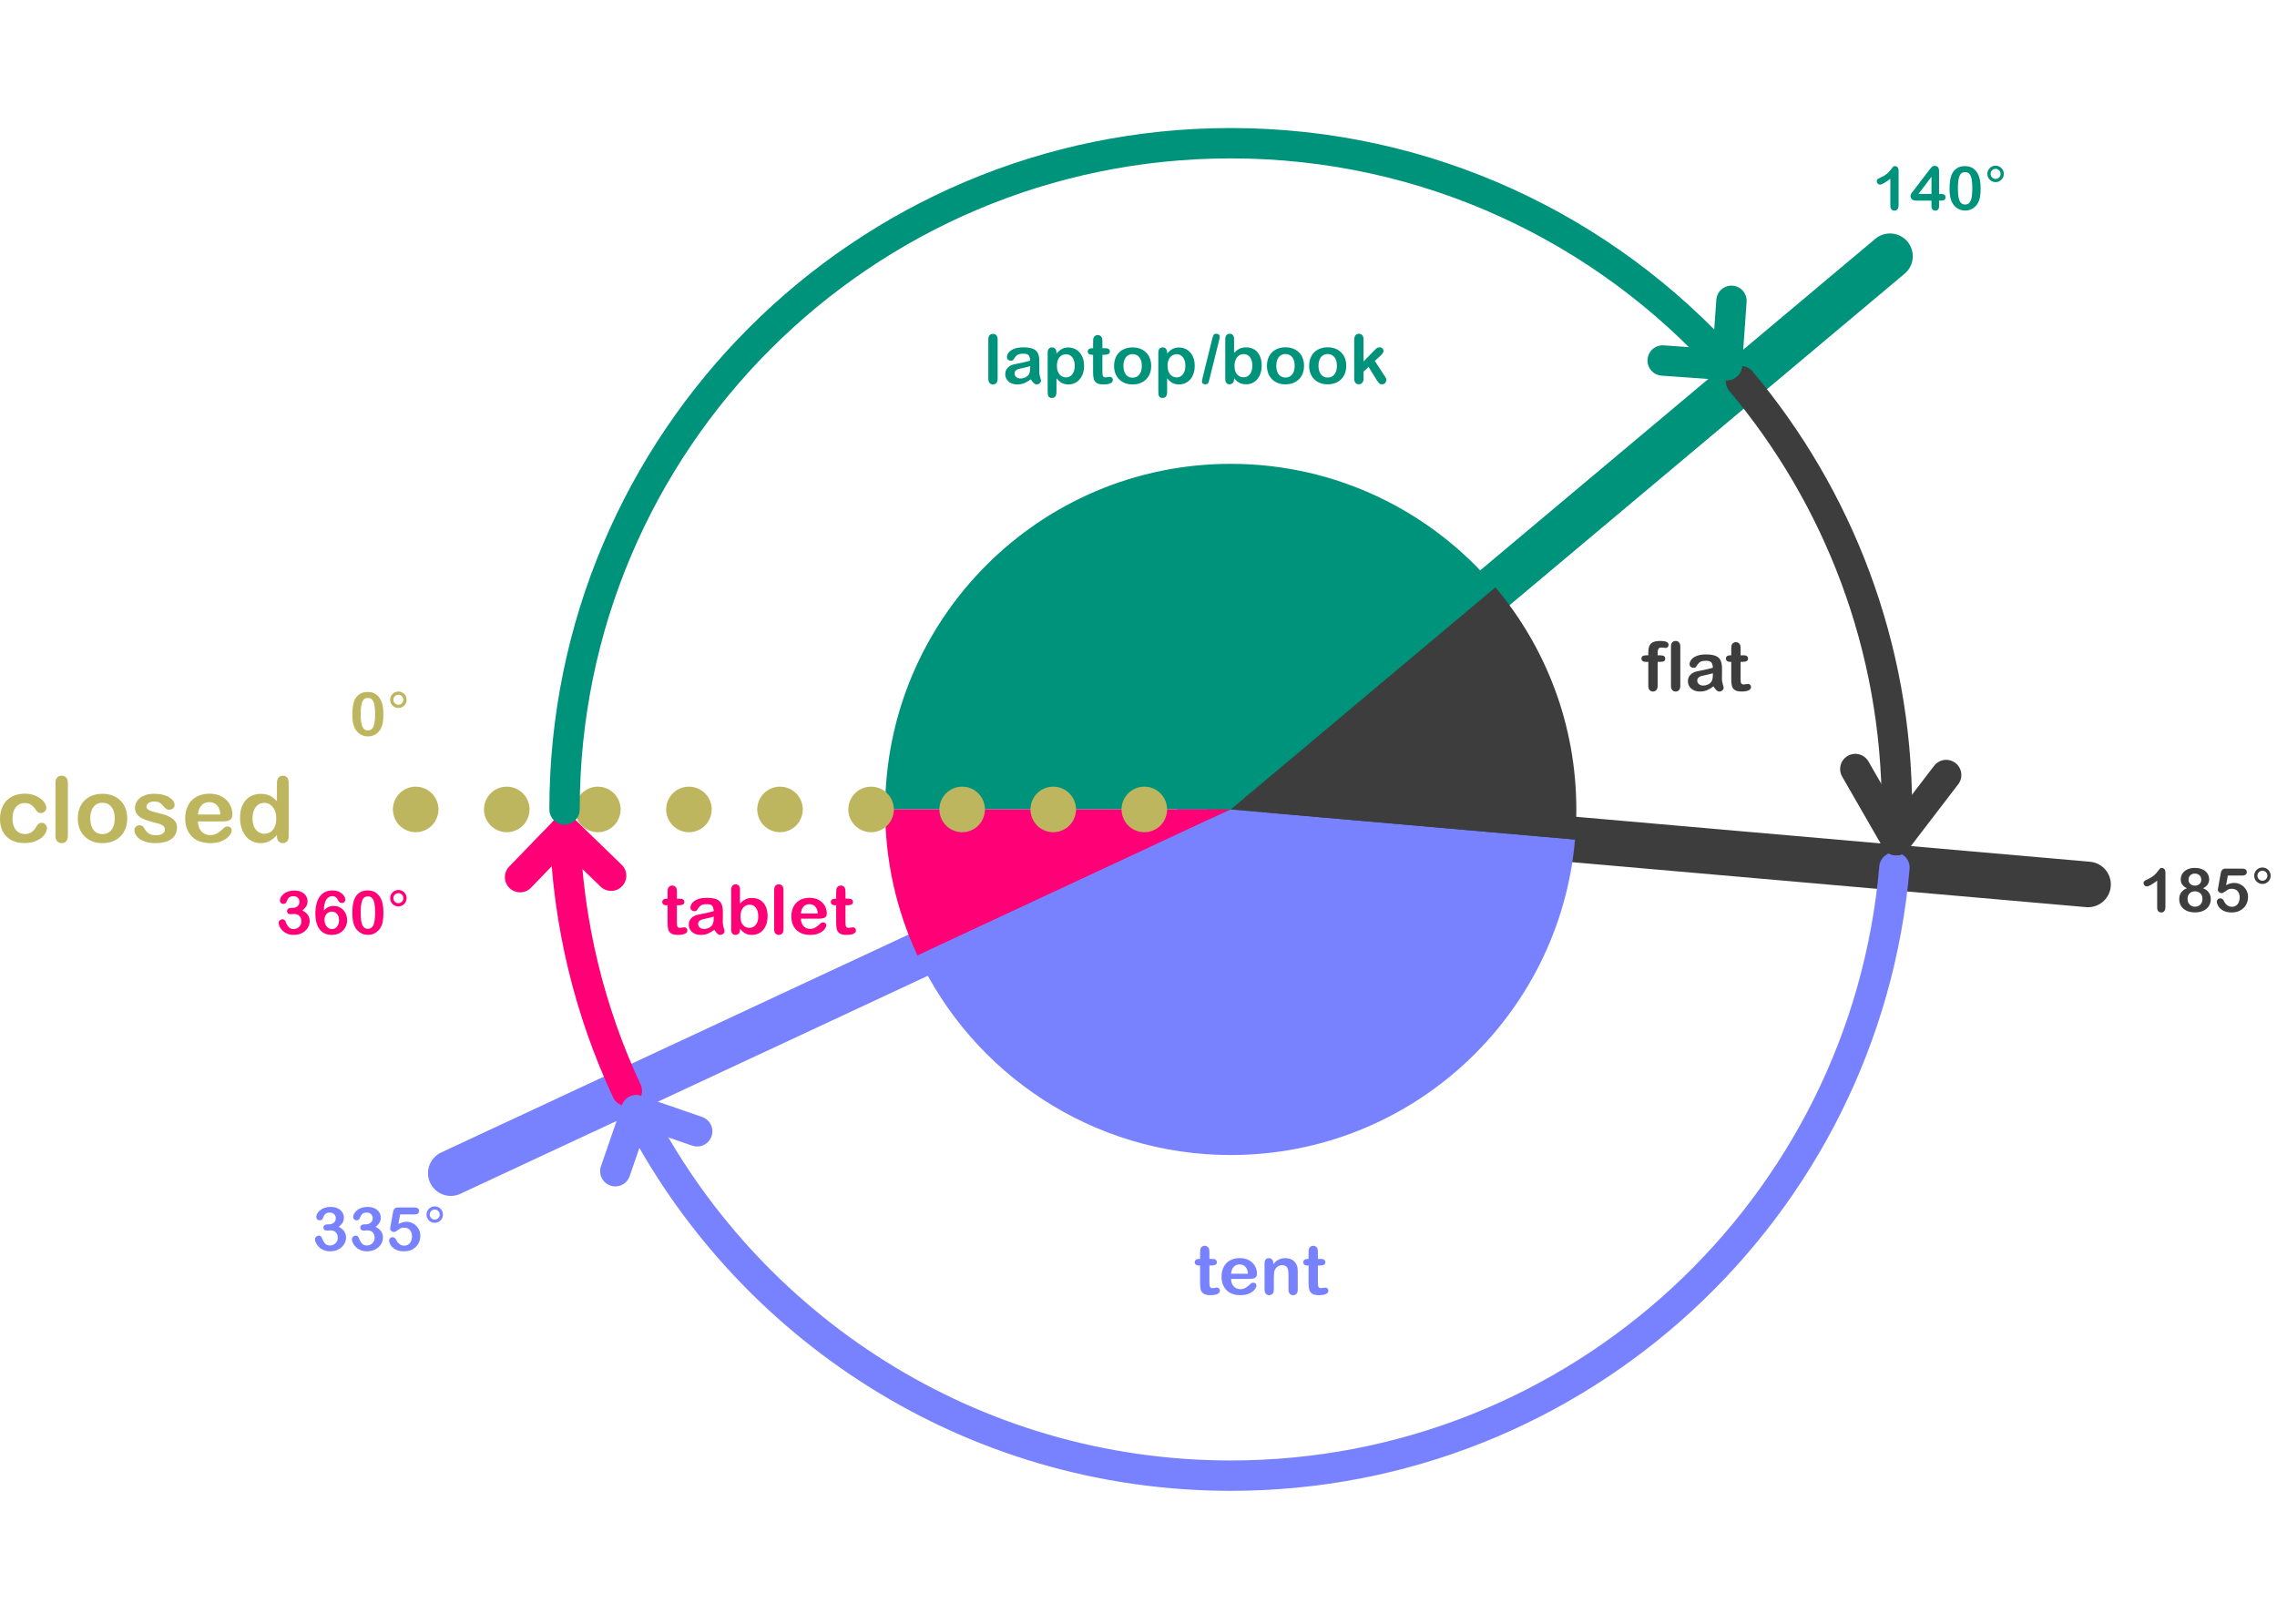 <?xml version="1.0" encoding="UTF-8" standalone="no"?><!DOCTYPE svg PUBLIC "-//W3C//DTD SVG 1.1//EN" "http://www.w3.org/Graphics/SVG/1.1/DTD/svg11.dtd"><svg width="100%" height="100%" viewBox="0 0 300 214" version="1.1" xmlns="http://www.w3.org/2000/svg" xmlns:xlink="http://www.w3.org/1999/xlink" xml:space="preserve" xmlns:serif="http://www.serif.com/" style="fill-rule:evenodd;clip-rule:evenodd;stroke-linecap:round;stroke-linejoin:round;stroke-miterlimit:1;"><g><path d="M157.979,165.866l0.135,0l0,-0.721c0,-0.193 0.005,-0.345 0.016,-0.455c0.01,-0.11 0.039,-0.204 0.087,-0.283c0.048,-0.082 0.117,-0.149 0.207,-0.2c0.09,-0.051 0.191,-0.077 0.302,-0.077c0.155,0 0.296,0.057 0.422,0.171c0.084,0.076 0.137,0.169 0.16,0.279c0.022,0.11 0.034,0.266 0.034,0.468l0,0.818l0.449,0c0.174,0 0.307,0.04 0.398,0.121c0.092,0.08 0.137,0.183 0.137,0.309c0,0.162 -0.065,0.274 -0.195,0.339c-0.131,0.064 -0.317,0.096 -0.56,0.096l-0.229,0l0,2.207c0,0.187 0.006,0.331 0.02,0.432c0.013,0.101 0.049,0.184 0.108,0.246c0.058,0.063 0.153,0.095 0.285,0.095c0.072,0 0.17,-0.012 0.293,-0.037c0.122,-0.025 0.218,-0.038 0.287,-0.038c0.099,0 0.188,0.039 0.268,0.117c0.079,0.077 0.119,0.173 0.119,0.288c0,0.193 -0.108,0.341 -0.324,0.443c-0.216,0.103 -0.526,0.154 -0.931,0.154c-0.383,0 -0.674,-0.063 -0.872,-0.189c-0.198,-0.126 -0.327,-0.3 -0.389,-0.523c-0.061,-0.222 -0.092,-0.52 -0.092,-0.892l0,-2.303l-0.162,0c-0.177,0 -0.312,-0.041 -0.405,-0.123c-0.092,-0.082 -0.139,-0.186 -0.139,-0.312c0,-0.126 0.049,-0.229 0.146,-0.309c0.098,-0.081 0.239,-0.121 0.425,-0.121Z" style="fill:#7882ff;fill-rule:nonzero;"/><path d="M164.598,168.494l-2.401,0c0.003,0.272 0.059,0.512 0.168,0.72c0.11,0.208 0.255,0.365 0.437,0.471c0.181,0.105 0.381,0.158 0.6,0.158c0.147,0 0.281,-0.017 0.402,-0.051c0.122,-0.033 0.239,-0.086 0.353,-0.158c0.114,-0.072 0.219,-0.149 0.315,-0.231c0.096,-0.082 0.22,-0.193 0.373,-0.334c0.063,-0.052 0.153,-0.079 0.27,-0.079c0.126,0 0.228,0.034 0.306,0.101c0.078,0.068 0.117,0.163 0.117,0.286c0,0.108 -0.044,0.235 -0.131,0.38c-0.087,0.145 -0.218,0.284 -0.393,0.418c-0.175,0.133 -0.396,0.243 -0.661,0.331c-0.265,0.088 -0.57,0.132 -0.915,0.132c-0.789,0 -1.402,-0.22 -1.839,-0.659c-0.438,-0.439 -0.657,-1.036 -0.657,-1.789c0,-0.354 0.054,-0.683 0.162,-0.986c0.108,-0.303 0.265,-0.563 0.472,-0.78c0.207,-0.217 0.462,-0.383 0.765,-0.499c0.303,-0.116 0.638,-0.173 1.007,-0.173c0.48,0 0.891,0.098 1.234,0.296c0.343,0.198 0.601,0.454 0.771,0.767c0.171,0.313 0.257,0.633 0.257,0.958c0,0.302 -0.089,0.497 -0.266,0.587c-0.176,0.089 -0.425,0.134 -0.746,0.134Zm-2.401,-0.681l2.226,0c-0.03,-0.411 -0.144,-0.718 -0.34,-0.921c-0.196,-0.204 -0.455,-0.306 -0.776,-0.306c-0.305,0 -0.556,0.104 -0.753,0.31c-0.196,0.207 -0.315,0.512 -0.357,0.917Z" style="fill:#7882ff;fill-rule:nonzero;"/><path d="M167.759,166.424l0,0.145c0.216,-0.278 0.452,-0.483 0.708,-0.613c0.257,-0.131 0.551,-0.196 0.884,-0.196c0.324,0 0.613,0.069 0.868,0.207c0.254,0.138 0.445,0.332 0.571,0.584c0.081,0.147 0.133,0.305 0.157,0.475c0.024,0.17 0.036,0.387 0.036,0.65l0,2.233c0,0.24 -0.056,0.422 -0.169,0.545c-0.112,0.123 -0.258,0.184 -0.438,0.184c-0.183,0 -0.331,-0.063 -0.445,-0.189c-0.114,-0.126 -0.171,-0.306 -0.171,-0.54l0,-2c0,-0.395 -0.056,-0.698 -0.169,-0.907c-0.112,-0.21 -0.336,-0.314 -0.672,-0.314c-0.219,0 -0.418,0.063 -0.598,0.191c-0.18,0.127 -0.312,0.302 -0.396,0.525c-0.06,0.179 -0.09,0.513 -0.09,1.002l0,1.503c0,0.243 -0.057,0.425 -0.173,0.547c-0.115,0.121 -0.264,0.182 -0.447,0.182c-0.177,0 -0.322,-0.063 -0.436,-0.189c-0.114,-0.126 -0.171,-0.306 -0.171,-0.54l0,-3.468c0,-0.228 0.051,-0.399 0.153,-0.512c0.102,-0.112 0.241,-0.169 0.418,-0.169c0.108,0 0.205,0.025 0.292,0.075c0.087,0.05 0.157,0.125 0.209,0.224c0.053,0.1 0.079,0.221 0.079,0.365Z" style="fill:#7882ff;fill-rule:nonzero;"/><path d="M172.274,165.866l0.134,0l0,-0.721c0,-0.193 0.006,-0.345 0.016,-0.455c0.011,-0.11 0.04,-0.204 0.088,-0.283c0.048,-0.082 0.117,-0.149 0.207,-0.2c0.09,-0.051 0.19,-0.077 0.301,-0.077c0.156,0 0.297,0.057 0.423,0.171c0.084,0.076 0.137,0.169 0.159,0.279c0.023,0.11 0.034,0.266 0.034,0.468l0,0.818l0.45,0c0.174,0 0.306,0.04 0.398,0.121c0.091,0.08 0.137,0.183 0.137,0.309c0,0.162 -0.065,0.274 -0.196,0.339c-0.13,0.064 -0.317,0.096 -0.56,0.096l-0.229,0l0,2.207c0,0.187 0.007,0.331 0.02,0.432c0.014,0.101 0.05,0.184 0.108,0.246c0.059,0.063 0.154,0.095 0.286,0.095c0.072,0 0.169,-0.012 0.292,-0.037c0.123,-0.025 0.219,-0.038 0.288,-0.038c0.099,0 0.188,0.039 0.267,0.117c0.08,0.077 0.119,0.173 0.119,0.288c0,0.193 -0.107,0.341 -0.323,0.443c-0.216,0.103 -0.526,0.154 -0.931,0.154c-0.384,0 -0.675,-0.063 -0.872,-0.189c-0.198,-0.126 -0.328,-0.3 -0.389,-0.523c-0.062,-0.222 -0.093,-0.52 -0.093,-0.892l0,-2.303l-0.161,0c-0.177,0 -0.312,-0.041 -0.405,-0.123c-0.093,-0.082 -0.139,-0.186 -0.139,-0.312c0,-0.126 0.048,-0.229 0.146,-0.309c0.097,-0.081 0.239,-0.121 0.425,-0.121Z" style="fill:#7882ff;fill-rule:nonzero;"/></g><g><path d="M87.82,118.402l0.135,0l0,-0.721c0,-0.193 0.005,-0.345 0.015,-0.455c0.011,-0.109 0.04,-0.204 0.088,-0.283c0.048,-0.082 0.117,-0.149 0.207,-0.2c0.09,-0.051 0.19,-0.077 0.301,-0.077c0.156,0 0.297,0.057 0.423,0.172c0.084,0.076 0.137,0.169 0.159,0.279c0.023,0.109 0.034,0.265 0.034,0.468l0,0.817l0.45,0c0.174,0 0.306,0.04 0.398,0.121c0.091,0.08 0.137,0.184 0.137,0.31c0,0.161 -0.065,0.274 -0.196,0.338c-0.13,0.064 -0.317,0.097 -0.56,0.097l-0.229,0l0,2.206c0,0.187 0.007,0.332 0.02,0.433c0.014,0.101 0.05,0.183 0.108,0.246c0.059,0.063 0.154,0.094 0.286,0.094c0.072,0 0.169,-0.012 0.292,-0.037c0.123,-0.025 0.219,-0.037 0.288,-0.037c0.099,0 0.188,0.038 0.267,0.116c0.08,0.078 0.12,0.174 0.12,0.288c0,0.193 -0.108,0.341 -0.324,0.444c-0.216,0.102 -0.526,0.153 -0.931,0.153c-0.384,0 -0.674,-0.063 -0.872,-0.189c-0.198,-0.125 -0.328,-0.3 -0.389,-0.522c-0.062,-0.223 -0.092,-0.52 -0.092,-0.893l0,-2.302l-0.162,0c-0.177,0 -0.312,-0.041 -0.405,-0.123c-0.093,-0.082 -0.139,-0.186 -0.139,-0.312c0,-0.126 0.048,-0.23 0.146,-0.31c0.097,-0.081 0.239,-0.121 0.425,-0.121Z" style="fill:#ff0076;fill-rule:nonzero;"/><path d="M94.115,122.498c-0.297,0.225 -0.584,0.394 -0.861,0.507c-0.278,0.113 -0.589,0.169 -0.933,0.169c-0.315,0 -0.592,-0.06 -0.83,-0.182c-0.238,-0.121 -0.422,-0.286 -0.551,-0.494c-0.129,-0.208 -0.193,-0.434 -0.193,-0.677c0,-0.328 0.106,-0.608 0.319,-0.839c0.213,-0.232 0.505,-0.387 0.877,-0.466c0.078,-0.018 0.271,-0.057 0.58,-0.119c0.309,-0.061 0.573,-0.118 0.794,-0.169c0.22,-0.051 0.459,-0.114 0.717,-0.187c-0.015,-0.316 -0.08,-0.548 -0.196,-0.696c-0.115,-0.148 -0.354,-0.222 -0.717,-0.222c-0.312,0 -0.546,0.042 -0.704,0.127c-0.157,0.085 -0.292,0.213 -0.404,0.382c-0.113,0.17 -0.192,0.282 -0.239,0.337c-0.046,0.054 -0.146,0.081 -0.299,0.081c-0.138,0 -0.257,-0.043 -0.357,-0.13c-0.101,-0.086 -0.151,-0.197 -0.151,-0.331c0,-0.211 0.077,-0.416 0.23,-0.616c0.152,-0.199 0.391,-0.363 0.714,-0.492c0.324,-0.129 0.727,-0.193 1.21,-0.193c0.54,0 0.964,0.062 1.273,0.187c0.308,0.124 0.526,0.321 0.654,0.591c0.127,0.269 0.191,0.627 0.191,1.072c0,0.281 -0.001,0.52 -0.002,0.716c-0.002,0.196 -0.004,0.415 -0.007,0.655c0,0.226 0.038,0.461 0.115,0.705c0.076,0.245 0.114,0.402 0.114,0.473c0,0.123 -0.059,0.235 -0.177,0.336c-0.119,0.101 -0.253,0.151 -0.403,0.151c-0.126,0 -0.25,-0.057 -0.373,-0.173c-0.123,-0.116 -0.253,-0.284 -0.391,-0.503Zm-0.081,-1.736c-0.18,0.064 -0.442,0.132 -0.785,0.204c-0.343,0.072 -0.581,0.125 -0.712,0.158c-0.132,0.034 -0.258,0.1 -0.378,0.198c-0.12,0.098 -0.18,0.235 -0.18,0.411c0,0.182 0.07,0.336 0.211,0.464c0.141,0.127 0.326,0.191 0.553,0.191c0.243,0 0.467,-0.052 0.673,-0.156c0.205,-0.104 0.356,-0.238 0.451,-0.402c0.111,-0.182 0.167,-0.481 0.167,-0.897l0,-0.171Z" style="fill:#ff0076;fill-rule:nonzero;"/><path d="M97.496,117.198l0,1.832c0.231,-0.234 0.466,-0.413 0.706,-0.538c0.24,-0.124 0.537,-0.187 0.89,-0.187c0.408,0 0.766,0.095 1.073,0.284c0.307,0.189 0.545,0.463 0.715,0.822c0.169,0.358 0.254,0.784 0.254,1.276c0,0.363 -0.047,0.697 -0.142,1c-0.094,0.303 -0.231,0.566 -0.411,0.789c-0.18,0.222 -0.398,0.395 -0.654,0.516c-0.257,0.122 -0.539,0.182 -0.848,0.182c-0.189,0 -0.367,-0.022 -0.533,-0.065c-0.166,-0.044 -0.308,-0.102 -0.425,-0.174c-0.117,-0.072 -0.216,-0.146 -0.299,-0.222c-0.082,-0.076 -0.191,-0.19 -0.326,-0.343l0,0.119c0,0.225 -0.055,0.396 -0.166,0.512c-0.111,0.116 -0.252,0.173 -0.423,0.173c-0.174,0 -0.312,-0.057 -0.416,-0.173c-0.103,-0.116 -0.155,-0.287 -0.155,-0.512l0,-5.238c0,-0.244 0.05,-0.427 0.151,-0.552c0.1,-0.124 0.24,-0.187 0.42,-0.187c0.189,0 0.334,0.06 0.436,0.178c0.102,0.119 0.153,0.288 0.153,0.508Zm0.059,3.564c0,0.477 0.111,0.844 0.335,1.101c0.223,0.256 0.516,0.384 0.879,0.384c0.308,0 0.574,-0.131 0.798,-0.393c0.223,-0.262 0.335,-0.638 0.335,-1.127c0,-0.317 -0.047,-0.589 -0.14,-0.818c-0.093,-0.228 -0.224,-0.405 -0.395,-0.529c-0.171,-0.125 -0.37,-0.187 -0.598,-0.187c-0.234,0 -0.442,0.062 -0.625,0.187c-0.183,0.124 -0.327,0.304 -0.432,0.54c-0.105,0.236 -0.157,0.517 -0.157,0.842Z" style="fill:#ff0076;fill-rule:nonzero;"/><path d="M101.997,122.445l0,-5.203c0,-0.24 0.055,-0.422 0.164,-0.545c0.11,-0.123 0.257,-0.185 0.443,-0.185c0.186,0 0.336,0.061 0.45,0.183c0.114,0.121 0.171,0.304 0.171,0.547l0,5.203c0,0.243 -0.058,0.426 -0.173,0.547c-0.116,0.122 -0.265,0.182 -0.448,0.182c-0.18,0 -0.326,-0.063 -0.438,-0.189c-0.113,-0.125 -0.169,-0.306 -0.169,-0.54Z" style="fill:#ff0076;fill-rule:nonzero;"/><path d="M107.919,121.03l-2.401,0c0.003,0.272 0.059,0.513 0.169,0.721c0.109,0.208 0.254,0.364 0.436,0.47c0.181,0.105 0.381,0.158 0.6,0.158c0.147,0 0.281,-0.017 0.402,-0.05c0.122,-0.034 0.24,-0.087 0.353,-0.159c0.114,-0.071 0.219,-0.148 0.315,-0.23c0.096,-0.082 0.221,-0.194 0.373,-0.334c0.063,-0.053 0.153,-0.079 0.27,-0.079c0.126,0 0.228,0.033 0.306,0.101c0.078,0.067 0.117,0.162 0.117,0.285c0,0.109 -0.044,0.235 -0.13,0.38c-0.087,0.145 -0.219,0.285 -0.394,0.418c-0.175,0.133 -0.396,0.244 -0.661,0.332c-0.265,0.088 -0.57,0.131 -0.915,0.131c-0.788,0 -1.401,-0.219 -1.839,-0.659c-0.438,-0.439 -0.657,-1.035 -0.657,-1.788c0,-0.355 0.054,-0.684 0.162,-0.987c0.108,-0.303 0.266,-0.563 0.472,-0.78c0.207,-0.217 0.462,-0.383 0.765,-0.499c0.303,-0.115 0.638,-0.173 1.007,-0.173c0.48,0 0.891,0.099 1.234,0.296c0.344,0.198 0.601,0.454 0.772,0.767c0.17,0.314 0.256,0.633 0.256,0.958c0,0.302 -0.089,0.498 -0.265,0.587c-0.177,0.089 -0.426,0.134 -0.747,0.134Zm-2.401,-0.681l2.226,0c-0.03,-0.41 -0.143,-0.717 -0.34,-0.921c-0.196,-0.203 -0.455,-0.305 -0.775,-0.305c-0.306,0 -0.557,0.103 -0.754,0.31c-0.196,0.206 -0.315,0.511 -0.357,0.916Z" style="fill:#ff0076;fill-rule:nonzero;"/><path d="M110.032,118.402l0.135,0l0,-0.721c0,-0.193 0.006,-0.345 0.016,-0.455c0.011,-0.109 0.04,-0.204 0.088,-0.283c0.048,-0.082 0.117,-0.149 0.207,-0.2c0.09,-0.051 0.19,-0.077 0.301,-0.077c0.156,0 0.297,0.057 0.423,0.172c0.084,0.076 0.137,0.169 0.159,0.279c0.023,0.109 0.034,0.265 0.034,0.468l0,0.817l0.45,0c0.173,0 0.306,0.04 0.398,0.121c0.091,0.08 0.137,0.184 0.137,0.31c0,0.161 -0.066,0.274 -0.196,0.338c-0.13,0.064 -0.317,0.097 -0.56,0.097l-0.229,0l0,2.206c0,0.187 0.007,0.332 0.02,0.433c0.014,0.101 0.05,0.183 0.108,0.246c0.059,0.063 0.154,0.094 0.286,0.094c0.072,0 0.169,-0.012 0.292,-0.037c0.123,-0.025 0.219,-0.037 0.288,-0.037c0.099,0 0.188,0.038 0.267,0.116c0.08,0.078 0.119,0.174 0.119,0.288c0,0.193 -0.108,0.341 -0.323,0.444c-0.216,0.102 -0.526,0.153 -0.931,0.153c-0.384,0 -0.675,-0.063 -0.872,-0.189c-0.198,-0.125 -0.328,-0.3 -0.389,-0.522c-0.062,-0.223 -0.093,-0.52 -0.093,-0.893l0,-2.302l-0.161,0c-0.177,0 -0.312,-0.041 -0.405,-0.123c-0.093,-0.082 -0.14,-0.186 -0.14,-0.312c0,-0.126 0.049,-0.23 0.147,-0.31c0.097,-0.081 0.239,-0.121 0.424,-0.121Z" style="fill:#ff0076;fill-rule:nonzero;"/></g><g><path d="M130.213,49.92l0,-5.203c0,-0.24 0.055,-0.422 0.164,-0.545c0.11,-0.123 0.257,-0.185 0.443,-0.185c0.186,0 0.336,0.061 0.45,0.183c0.114,0.121 0.171,0.304 0.171,0.547l0,5.203c0,0.243 -0.058,0.425 -0.174,0.547c-0.115,0.122 -0.264,0.182 -0.447,0.182c-0.18,0 -0.326,-0.063 -0.438,-0.189c-0.113,-0.126 -0.169,-0.306 -0.169,-0.54Z" style="fill:#00937b;fill-rule:nonzero;"/><path d="M135.811,49.973c-0.297,0.225 -0.584,0.394 -0.861,0.507c-0.277,0.113 -0.588,0.169 -0.933,0.169c-0.315,0 -0.591,-0.06 -0.83,-0.182c-0.238,-0.122 -0.421,-0.286 -0.55,-0.494c-0.129,-0.208 -0.194,-0.434 -0.194,-0.677c0,-0.328 0.107,-0.608 0.32,-0.84c0.212,-0.231 0.505,-0.386 0.876,-0.465c0.078,-0.018 0.272,-0.057 0.58,-0.119c0.309,-0.062 0.574,-0.118 0.794,-0.169c0.22,-0.051 0.459,-0.114 0.717,-0.187c-0.015,-0.316 -0.08,-0.549 -0.195,-0.696c-0.116,-0.148 -0.355,-0.222 -0.718,-0.222c-0.311,0 -0.546,0.042 -0.703,0.127c-0.158,0.085 -0.292,0.212 -0.405,0.382c-0.112,0.17 -0.192,0.282 -0.238,0.337c-0.047,0.054 -0.146,0.081 -0.299,0.081c-0.138,0 -0.257,-0.043 -0.358,-0.13c-0.1,-0.086 -0.15,-0.197 -0.15,-0.332c0,-0.211 0.076,-0.416 0.229,-0.615c0.153,-0.199 0.391,-0.363 0.715,-0.492c0.324,-0.129 0.727,-0.193 1.209,-0.193c0.54,0 0.964,0.062 1.273,0.186c0.309,0.125 0.527,0.322 0.654,0.591c0.128,0.27 0.191,0.627 0.191,1.073c0,0.281 0,0.52 -0.002,0.716c-0.001,0.196 -0.004,0.415 -0.007,0.655c0,0.225 0.039,0.461 0.115,0.705c0.076,0.245 0.115,0.402 0.115,0.473c0,0.123 -0.06,0.235 -0.178,0.336c-0.118,0.101 -0.252,0.151 -0.402,0.151c-0.126,0 -0.251,-0.057 -0.374,-0.173c-0.122,-0.116 -0.253,-0.284 -0.391,-0.503Zm-0.081,-1.736c-0.18,0.064 -0.441,0.132 -0.784,0.204c-0.344,0.072 -0.581,0.125 -0.713,0.158c-0.132,0.034 -0.258,0.1 -0.378,0.198c-0.12,0.098 -0.18,0.235 -0.18,0.411c0,0.182 0.071,0.336 0.212,0.464c0.141,0.127 0.325,0.191 0.553,0.191c0.243,0 0.467,-0.052 0.672,-0.156c0.205,-0.104 0.356,-0.238 0.452,-0.402c0.111,-0.182 0.166,-0.481 0.166,-0.897l0,-0.171Z" style="fill:#00937b;fill-rule:nonzero;"/><path d="M139.193,46.444l0,0.145c0.23,-0.279 0.47,-0.483 0.719,-0.613c0.249,-0.131 0.531,-0.196 0.845,-0.196c0.378,0 0.726,0.095 1.044,0.286c0.317,0.19 0.568,0.469 0.753,0.835c0.184,0.366 0.276,0.8 0.276,1.301c0,0.369 -0.053,0.708 -0.159,1.017c-0.107,0.309 -0.253,0.568 -0.439,0.778c-0.186,0.209 -0.405,0.37 -0.658,0.483c-0.254,0.113 -0.526,0.169 -0.817,0.169c-0.35,0 -0.645,-0.068 -0.883,-0.206c-0.238,-0.138 -0.466,-0.34 -0.681,-0.607l0,1.802c0,0.527 -0.197,0.791 -0.589,0.791c-0.231,0 -0.384,-0.068 -0.459,-0.204c-0.075,-0.136 -0.112,-0.335 -0.112,-0.596l0,-5.176c0,-0.229 0.05,-0.4 0.152,-0.512c0.102,-0.113 0.242,-0.17 0.419,-0.17c0.173,0 0.315,0.058 0.424,0.174c0.11,0.116 0.165,0.282 0.165,0.499Zm2.405,1.744c0,-0.316 -0.049,-0.588 -0.148,-0.815c-0.099,-0.227 -0.236,-0.401 -0.412,-0.523c-0.175,-0.121 -0.369,-0.182 -0.582,-0.182c-0.339,0 -0.624,0.13 -0.856,0.391c-0.233,0.261 -0.349,0.645 -0.349,1.151c0,0.478 0.115,0.849 0.346,1.114c0.231,0.266 0.517,0.398 0.859,0.398c0.204,0 0.393,-0.058 0.567,-0.173c0.174,-0.116 0.313,-0.29 0.418,-0.521c0.105,-0.232 0.157,-0.511 0.157,-0.84Z" style="fill:#00937b;fill-rule:nonzero;"/><path d="M143.882,45.877l0.135,0l0,-0.721c0,-0.193 0.006,-0.345 0.016,-0.455c0.011,-0.109 0.04,-0.204 0.088,-0.283c0.048,-0.082 0.117,-0.149 0.207,-0.2c0.09,-0.051 0.19,-0.077 0.301,-0.077c0.156,0 0.297,0.057 0.423,0.171c0.084,0.077 0.137,0.17 0.159,0.28c0.023,0.109 0.034,0.265 0.034,0.468l0,0.817l0.45,0c0.173,0 0.306,0.04 0.398,0.121c0.091,0.08 0.137,0.184 0.137,0.31c0,0.161 -0.066,0.273 -0.196,0.338c-0.13,0.064 -0.317,0.097 -0.56,0.097l-0.229,0l0,2.206c0,0.187 0.007,0.331 0.02,0.433c0.014,0.101 0.05,0.183 0.108,0.246c0.059,0.063 0.154,0.094 0.286,0.094c0.072,0 0.169,-0.012 0.292,-0.037c0.123,-0.025 0.219,-0.038 0.288,-0.038c0.099,0 0.188,0.039 0.267,0.117c0.08,0.078 0.119,0.173 0.119,0.288c0,0.193 -0.108,0.341 -0.323,0.444c-0.216,0.102 -0.526,0.153 -0.931,0.153c-0.384,0 -0.675,-0.063 -0.872,-0.189c-0.198,-0.126 -0.328,-0.3 -0.389,-0.523c-0.062,-0.222 -0.093,-0.52 -0.093,-0.892l0,-2.302l-0.161,0c-0.177,0 -0.312,-0.041 -0.405,-0.123c-0.093,-0.082 -0.14,-0.186 -0.14,-0.312c0,-0.126 0.049,-0.23 0.147,-0.31c0.097,-0.081 0.239,-0.121 0.424,-0.121Z" style="fill:#00937b;fill-rule:nonzero;"/><path d="M151.67,48.21c0,0.358 -0.056,0.687 -0.17,0.989c-0.114,0.302 -0.279,0.561 -0.495,0.778c-0.216,0.217 -0.474,0.383 -0.773,0.499c-0.3,0.116 -0.637,0.173 -1.012,0.173c-0.372,0 -0.706,-0.058 -1.003,-0.175c-0.297,-0.118 -0.554,-0.285 -0.771,-0.504c-0.217,-0.218 -0.382,-0.476 -0.495,-0.773c-0.112,-0.297 -0.168,-0.626 -0.168,-0.987c0,-0.363 0.057,-0.695 0.171,-0.997c0.114,-0.302 0.277,-0.56 0.49,-0.774c0.213,-0.213 0.47,-0.378 0.773,-0.494c0.303,-0.116 0.637,-0.174 1.003,-0.174c0.372,0 0.709,0.059 1.012,0.176c0.302,0.117 0.562,0.284 0.777,0.501c0.216,0.217 0.38,0.475 0.493,0.774c0.112,0.298 0.168,0.628 0.168,0.988Zm-1.232,0c0,-0.489 -0.11,-0.87 -0.33,-1.142c-0.22,-0.273 -0.516,-0.409 -0.888,-0.409c-0.24,0 -0.451,0.061 -0.634,0.183c-0.183,0.121 -0.324,0.301 -0.423,0.538c-0.099,0.237 -0.148,0.514 -0.148,0.83c0,0.314 0.049,0.588 0.146,0.822c0.097,0.235 0.237,0.414 0.418,0.539c0.181,0.124 0.395,0.186 0.641,0.186c0.372,0 0.668,-0.137 0.888,-0.411c0.22,-0.274 0.33,-0.652 0.33,-1.136Z" style="fill:#00937b;fill-rule:nonzero;"/><path d="M153.77,46.444l0,0.145c0.231,-0.279 0.471,-0.483 0.72,-0.613c0.249,-0.131 0.53,-0.196 0.845,-0.196c0.378,0 0.726,0.095 1.043,0.286c0.318,0.19 0.569,0.469 0.754,0.835c0.184,0.366 0.276,0.8 0.276,1.301c0,0.369 -0.053,0.708 -0.16,1.017c-0.106,0.309 -0.252,0.568 -0.438,0.778c-0.186,0.209 -0.405,0.37 -0.659,0.483c-0.253,0.113 -0.525,0.169 -0.816,0.169c-0.351,0 -0.645,-0.068 -0.883,-0.206c-0.239,-0.138 -0.466,-0.34 -0.682,-0.607l0,1.802c0,0.527 -0.196,0.791 -0.589,0.791c-0.231,0 -0.383,-0.068 -0.458,-0.204c-0.075,-0.136 -0.113,-0.335 -0.113,-0.596l0,-5.176c0,-0.229 0.051,-0.4 0.153,-0.512c0.102,-0.113 0.241,-0.17 0.418,-0.17c0.174,0 0.316,0.058 0.425,0.174c0.11,0.116 0.164,0.282 0.164,0.499Zm2.406,1.744c0,-0.316 -0.049,-0.588 -0.148,-0.815c-0.099,-0.227 -0.236,-0.401 -0.412,-0.523c-0.175,-0.121 -0.369,-0.182 -0.582,-0.182c-0.339,0 -0.624,0.13 -0.857,0.391c-0.232,0.261 -0.348,0.645 -0.348,1.151c0,0.478 0.115,0.849 0.346,1.114c0.231,0.266 0.517,0.398 0.859,0.398c0.204,0 0.393,-0.058 0.566,-0.173c0.174,-0.116 0.314,-0.29 0.419,-0.521c0.105,-0.232 0.157,-0.511 0.157,-0.84Z" style="fill:#00937b;fill-rule:nonzero;"/></g><g><path d="M216.878,86.335l0.292,0l0,-0.36c0,-0.375 0.049,-0.673 0.146,-0.895c0.098,-0.221 0.263,-0.382 0.495,-0.483c0.232,-0.101 0.551,-0.152 0.955,-0.152c0.717,0 1.075,0.172 1.075,0.515c0,0.111 -0.037,0.206 -0.112,0.285c-0.075,0.079 -0.164,0.119 -0.266,0.119c-0.048,0 -0.13,-0.009 -0.247,-0.026c-0.117,-0.018 -0.216,-0.027 -0.297,-0.027c-0.222,0 -0.364,0.064 -0.427,0.191c-0.063,0.128 -0.094,0.31 -0.094,0.547l0,0.286l0.301,0c0.468,0 0.701,0.138 0.701,0.413c0,0.197 -0.062,0.321 -0.186,0.374c-0.125,0.052 -0.296,0.079 -0.515,0.079l-0.301,0l0,3.177c0,0.237 -0.058,0.418 -0.173,0.543c-0.116,0.124 -0.265,0.187 -0.448,0.187c-0.174,0 -0.318,-0.063 -0.434,-0.187c-0.115,-0.125 -0.173,-0.306 -0.173,-0.543l0,-3.177l-0.337,0c-0.183,0 -0.324,-0.04 -0.423,-0.121c-0.099,-0.081 -0.148,-0.185 -0.148,-0.314c0,-0.287 0.205,-0.431 0.616,-0.431Z" style="fill:#3d3d3d;fill-rule:nonzero;"/><path d="M220.156,90.378l0,-5.203c0,-0.24 0.054,-0.422 0.164,-0.545c0.109,-0.123 0.257,-0.185 0.443,-0.185c0.186,0 0.336,0.061 0.449,0.183c0.114,0.121 0.171,0.304 0.171,0.547l0,5.203c0,0.243 -0.057,0.426 -0.173,0.547c-0.115,0.122 -0.264,0.183 -0.447,0.183c-0.18,0 -0.326,-0.063 -0.439,-0.189c-0.112,-0.126 -0.168,-0.307 -0.168,-0.541Z" style="fill:#3d3d3d;fill-rule:nonzero;"/><path d="M225.754,90.431c-0.297,0.225 -0.584,0.395 -0.861,0.507c-0.277,0.113 -0.588,0.17 -0.933,0.17c-0.315,0 -0.591,-0.061 -0.83,-0.183c-0.238,-0.121 -0.422,-0.286 -0.551,-0.494c-0.129,-0.208 -0.193,-0.434 -0.193,-0.677c0,-0.328 0.106,-0.608 0.319,-0.839c0.213,-0.232 0.505,-0.387 0.877,-0.466c0.078,-0.018 0.271,-0.057 0.58,-0.119c0.309,-0.061 0.573,-0.118 0.794,-0.169c0.22,-0.051 0.459,-0.113 0.717,-0.187c-0.015,-0.316 -0.08,-0.548 -0.196,-0.696c-0.115,-0.148 -0.354,-0.222 -0.717,-0.222c-0.312,0 -0.546,0.042 -0.703,0.127c-0.158,0.085 -0.293,0.213 -0.405,0.383c-0.113,0.17 -0.192,0.282 -0.238,0.336c-0.047,0.054 -0.147,0.081 -0.3,0.081c-0.137,0 -0.257,-0.043 -0.357,-0.13c-0.1,-0.086 -0.151,-0.197 -0.151,-0.331c0,-0.211 0.077,-0.416 0.23,-0.616c0.153,-0.199 0.391,-0.363 0.715,-0.492c0.323,-0.129 0.727,-0.193 1.209,-0.193c0.54,0 0.964,0.062 1.273,0.187c0.308,0.124 0.527,0.321 0.654,0.591c0.127,0.269 0.191,0.627 0.191,1.072c0,0.281 -0.001,0.52 -0.002,0.716c-0.002,0.197 -0.004,0.415 -0.007,0.655c0,0.226 0.038,0.461 0.115,0.705c0.076,0.245 0.114,0.402 0.114,0.473c0,0.123 -0.059,0.235 -0.177,0.336c-0.119,0.101 -0.253,0.152 -0.403,0.152c-0.126,0 -0.25,-0.058 -0.373,-0.174c-0.123,-0.116 -0.253,-0.283 -0.391,-0.503Zm-0.081,-1.736c-0.18,0.064 -0.441,0.133 -0.785,0.204c-0.343,0.072 -0.58,0.125 -0.712,0.159c-0.132,0.033 -0.258,0.099 -0.378,0.197c-0.12,0.098 -0.18,0.235 -0.18,0.411c0,0.182 0.071,0.336 0.211,0.464c0.141,0.127 0.326,0.191 0.554,0.191c0.242,0 0.466,-0.052 0.672,-0.156c0.205,-0.104 0.356,-0.238 0.452,-0.402c0.111,-0.182 0.166,-0.481 0.166,-0.897l0,-0.171Z" style="fill:#3d3d3d;fill-rule:nonzero;"/><path d="M227.962,86.335l0.135,0l0,-0.721c0,-0.193 0.005,-0.345 0.015,-0.454c0.011,-0.11 0.04,-0.205 0.088,-0.284c0.048,-0.082 0.117,-0.149 0.207,-0.2c0.09,-0.051 0.19,-0.077 0.301,-0.077c0.156,0 0.297,0.057 0.423,0.172c0.084,0.076 0.137,0.169 0.159,0.279c0.023,0.11 0.034,0.266 0.034,0.468l0,0.817l0.45,0c0.174,0 0.306,0.04 0.398,0.121c0.091,0.081 0.137,0.184 0.137,0.31c0,0.161 -0.065,0.274 -0.196,0.338c-0.13,0.065 -0.317,0.097 -0.559,0.097l-0.23,0l0,2.206c0,0.187 0.007,0.332 0.02,0.433c0.014,0.101 0.05,0.183 0.108,0.246c0.059,0.063 0.154,0.094 0.286,0.094c0.072,0 0.169,-0.012 0.292,-0.037c0.123,-0.025 0.219,-0.037 0.288,-0.037c0.099,0 0.188,0.038 0.267,0.116c0.08,0.078 0.12,0.174 0.12,0.288c0,0.193 -0.108,0.341 -0.324,0.444c-0.216,0.102 -0.526,0.154 -0.931,0.154c-0.384,0 -0.674,-0.063 -0.872,-0.189c-0.198,-0.126 -0.328,-0.301 -0.389,-0.523c-0.062,-0.223 -0.092,-0.52 -0.092,-0.892l0,-2.303l-0.162,0c-0.177,0 -0.312,-0.041 -0.405,-0.123c-0.093,-0.082 -0.139,-0.186 -0.139,-0.312c0,-0.126 0.048,-0.229 0.146,-0.31c0.097,-0.081 0.239,-0.121 0.425,-0.121Z" style="fill:#3d3d3d;fill-rule:nonzero;"/></g><g><path d="M6.187,109.102c0,0.199 -0.061,0.412 -0.183,0.639c-0.122,0.226 -0.307,0.442 -0.557,0.647c-0.25,0.205 -0.565,0.37 -0.944,0.495c-0.38,0.125 -0.808,0.188 -1.283,0.188c-1.012,0 -1.801,-0.288 -2.369,-0.864c-0.567,-0.576 -0.851,-1.349 -0.851,-2.318c0,-0.656 0.13,-1.236 0.39,-1.74c0.259,-0.504 0.635,-0.893 1.127,-1.169c0.491,-0.275 1.079,-0.413 1.762,-0.413c0.424,0 0.813,0.061 1.167,0.182c0.353,0.121 0.653,0.277 0.899,0.468c0.246,0.192 0.434,0.396 0.563,0.613c0.13,0.217 0.195,0.419 0.195,0.606c0,0.192 -0.073,0.354 -0.219,0.487c-0.145,0.132 -0.322,0.199 -0.53,0.199c-0.136,0 -0.249,-0.034 -0.339,-0.103c-0.09,-0.068 -0.191,-0.178 -0.303,-0.331c-0.199,-0.297 -0.408,-0.519 -0.626,-0.668c-0.218,-0.148 -0.495,-0.222 -0.831,-0.222c-0.483,0 -0.873,0.184 -1.169,0.553c-0.295,0.369 -0.443,0.874 -0.443,1.515c0,0.301 0.038,0.577 0.114,0.829c0.076,0.252 0.186,0.467 0.329,0.645c0.144,0.177 0.318,0.312 0.522,0.404c0.204,0.092 0.428,0.138 0.671,0.138c0.328,0 0.609,-0.075 0.843,-0.223c0.234,-0.149 0.44,-0.375 0.62,-0.68c0.1,-0.18 0.208,-0.32 0.324,-0.422c0.116,-0.101 0.258,-0.152 0.426,-0.152c0.2,0 0.365,0.074 0.497,0.223c0.132,0.148 0.198,0.306 0.198,0.474Z" style="fill:#bdb65e;fill-rule:nonzero;"/><path d="M7.308,110.11l0,-6.937c0,-0.321 0.073,-0.563 0.219,-0.727c0.146,-0.164 0.343,-0.246 0.591,-0.246c0.248,0 0.447,0.081 0.599,0.243c0.152,0.162 0.228,0.405 0.228,0.73l0,6.937c0,0.324 -0.077,0.567 -0.231,0.73c-0.154,0.162 -0.352,0.243 -0.596,0.243c-0.24,0 -0.435,-0.084 -0.585,-0.252c-0.15,-0.168 -0.225,-0.408 -0.225,-0.721Z" style="fill:#bdb65e;fill-rule:nonzero;"/><path d="M16.763,107.831c0,0.476 -0.076,0.916 -0.228,1.318c-0.152,0.402 -0.371,0.748 -0.659,1.037c-0.288,0.289 -0.632,0.511 -1.031,0.665c-0.4,0.155 -0.85,0.232 -1.349,0.232c-0.496,0 -0.942,-0.078 -1.337,-0.235c-0.396,-0.156 -0.739,-0.38 -1.029,-0.671c-0.289,-0.291 -0.509,-0.634 -0.659,-1.031c-0.15,-0.396 -0.225,-0.835 -0.225,-1.315c0,-0.485 0.076,-0.928 0.228,-1.33c0.152,-0.403 0.37,-0.746 0.653,-1.032c0.284,-0.285 0.628,-0.504 1.032,-0.659c0.403,-0.154 0.849,-0.231 1.337,-0.231c0.495,0 0.945,0.078 1.349,0.234c0.403,0.156 0.749,0.379 1.037,0.668c0.288,0.289 0.506,0.633 0.656,1.031c0.15,0.399 0.225,0.838 0.225,1.319Zm-1.643,0c0,-0.653 -0.147,-1.16 -0.44,-1.524c-0.294,-0.363 -0.689,-0.545 -1.184,-0.545c-0.32,0 -0.602,0.081 -0.846,0.244c-0.244,0.162 -0.431,0.401 -0.563,0.717c-0.132,0.317 -0.198,0.686 -0.198,1.108c0,0.418 0.065,0.783 0.195,1.095c0.13,0.313 0.315,0.552 0.557,0.718c0.242,0.166 0.527,0.249 0.855,0.249c0.495,0 0.89,-0.182 1.184,-0.548c0.293,-0.365 0.44,-0.87 0.44,-1.514Z" style="fill:#bdb65e;fill-rule:nonzero;"/><path d="M23.322,108.991c0,0.441 -0.11,0.819 -0.33,1.134c-0.22,0.314 -0.544,0.552 -0.974,0.715c-0.43,0.162 -0.952,0.243 -1.568,0.243c-0.587,0 -1.091,-0.088 -1.511,-0.264c-0.419,-0.176 -0.729,-0.395 -0.929,-0.659c-0.2,-0.264 -0.3,-0.528 -0.3,-0.794c0,-0.176 0.064,-0.326 0.192,-0.451c0.128,-0.125 0.29,-0.188 0.486,-0.188c0.172,0 0.304,0.041 0.396,0.123c0.091,0.082 0.179,0.198 0.263,0.346c0.168,0.285 0.369,0.498 0.603,0.639c0.234,0.14 0.552,0.211 0.956,0.211c0.328,0 0.597,-0.072 0.806,-0.214c0.21,-0.143 0.315,-0.306 0.315,-0.49c0,-0.281 -0.109,-0.486 -0.327,-0.615c-0.217,-0.129 -0.576,-0.252 -1.076,-0.369c-0.563,-0.137 -1.022,-0.28 -1.376,-0.431c-0.353,-0.15 -0.636,-0.348 -0.848,-0.594c-0.212,-0.246 -0.318,-0.549 -0.318,-0.909c0,-0.32 0.098,-0.623 0.294,-0.908c0.196,-0.285 0.485,-0.512 0.866,-0.682c0.382,-0.17 0.843,-0.255 1.382,-0.255c0.424,0 0.805,0.043 1.142,0.129c0.338,0.086 0.62,0.201 0.846,0.345c0.226,0.145 0.397,0.305 0.515,0.481c0.118,0.176 0.177,0.348 0.177,0.515c0,0.184 -0.063,0.334 -0.189,0.452c-0.126,0.117 -0.304,0.175 -0.536,0.175c-0.168,0 -0.311,-0.046 -0.429,-0.14c-0.118,-0.094 -0.253,-0.235 -0.405,-0.422c-0.123,-0.156 -0.269,-0.281 -0.437,-0.375c-0.168,-0.094 -0.396,-0.141 -0.684,-0.141c-0.295,0 -0.541,0.062 -0.737,0.185c-0.196,0.123 -0.294,0.276 -0.294,0.46c0,0.168 0.072,0.306 0.216,0.413c0.144,0.107 0.338,0.196 0.581,0.267c0.244,0.07 0.58,0.156 1.008,0.257c0.507,0.121 0.922,0.266 1.244,0.434c0.322,0.168 0.565,0.366 0.731,0.595c0.166,0.228 0.249,0.489 0.249,0.782Z" style="fill:#bdb65e;fill-rule:nonzero;"/><path d="M29.275,108.223l-3.201,0c0.004,0.364 0.079,0.684 0.225,0.961c0.146,0.278 0.339,0.487 0.581,0.627c0.242,0.141 0.509,0.211 0.801,0.211c0.195,0 0.374,-0.022 0.536,-0.067c0.162,-0.045 0.319,-0.115 0.471,-0.211c0.152,-0.096 0.292,-0.198 0.42,-0.308c0.127,-0.109 0.293,-0.258 0.497,-0.445c0.084,-0.07 0.204,-0.106 0.36,-0.106c0.168,0 0.304,0.045 0.408,0.135c0.103,0.09 0.155,0.217 0.155,0.381c0,0.145 -0.058,0.314 -0.173,0.507c-0.116,0.193 -0.291,0.379 -0.525,0.557c-0.234,0.177 -0.528,0.325 -0.881,0.442c-0.354,0.117 -0.761,0.176 -1.22,0.176c-1.052,0 -1.869,-0.293 -2.453,-0.879c-0.583,-0.586 -0.875,-1.381 -0.875,-2.385c0,-0.473 0.072,-0.911 0.216,-1.315c0.144,-0.405 0.354,-0.751 0.63,-1.04c0.275,-0.29 0.615,-0.511 1.019,-0.665c0.403,-0.155 0.851,-0.232 1.343,-0.232c0.639,0 1.188,0.132 1.645,0.396c0.458,0.263 0.801,0.604 1.029,1.022c0.227,0.418 0.341,0.844 0.341,1.277c0,0.403 -0.118,0.663 -0.353,0.783c-0.236,0.119 -0.568,0.178 -0.996,0.178Zm-3.201,-0.908l2.968,0c-0.04,-0.547 -0.191,-0.956 -0.453,-1.227c-0.262,-0.272 -0.607,-0.408 -1.034,-0.408c-0.408,0 -0.743,0.138 -1.004,0.413c-0.262,0.276 -0.421,0.683 -0.477,1.222Z" style="fill:#bdb65e;fill-rule:nonzero;"/><path d="M36.488,110.169l0,-0.159c-0.22,0.247 -0.437,0.447 -0.651,0.601c-0.213,0.154 -0.445,0.272 -0.695,0.352c-0.25,0.08 -0.523,0.12 -0.818,0.12c-0.392,0 -0.755,-0.081 -1.089,-0.243c-0.333,-0.163 -0.622,-0.394 -0.866,-0.695c-0.244,-0.301 -0.429,-0.654 -0.555,-1.06c-0.125,-0.407 -0.188,-0.846 -0.188,-1.319c0,-1 0.249,-1.779 0.749,-2.338c0.5,-0.558 1.157,-0.837 1.972,-0.837c0.472,0 0.87,0.079 1.194,0.237c0.323,0.158 0.639,0.401 0.947,0.729l0,-2.361c0,-0.328 0.067,-0.576 0.201,-0.744c0.134,-0.168 0.324,-0.252 0.572,-0.252c0.248,0 0.439,0.077 0.573,0.231c0.134,0.155 0.201,0.382 0.201,0.683l0,7.055c0,0.304 -0.072,0.533 -0.216,0.685c-0.144,0.153 -0.33,0.229 -0.558,0.229c-0.224,0 -0.408,-0.079 -0.554,-0.238c-0.146,-0.158 -0.219,-0.383 -0.219,-0.676Zm-3.22,-2.35c0,0.434 0.069,0.803 0.207,1.107c0.138,0.305 0.327,0.535 0.567,0.689c0.24,0.154 0.501,0.231 0.785,0.231c0.288,0 0.551,-0.073 0.789,-0.219c0.237,-0.147 0.427,-0.371 0.569,-0.674c0.142,-0.303 0.213,-0.681 0.213,-1.134c0,-0.426 -0.071,-0.792 -0.213,-1.099c-0.142,-0.306 -0.334,-0.541 -0.575,-0.703c-0.242,-0.162 -0.507,-0.243 -0.795,-0.243c-0.3,0 -0.567,0.083 -0.803,0.249c-0.236,0.166 -0.419,0.404 -0.549,0.715c-0.13,0.311 -0.195,0.671 -0.195,1.081Z" style="fill:#bdb65e;fill-rule:nonzero;"/></g><path d="M162.153,106.641l-102.763,47.919" style="fill:none;stroke:#7882ff;stroke-width:6px;"/><path d="M162.153,106.641l112.954,9.883" style="fill:none;stroke:#3d3d3d;stroke-width:6px;"/><path d="M197.026,77.379l-34.873,29.262l-45.532,0c0,-25.129 20.402,-45.531 45.532,-45.531c13.992,0 26.518,6.325 34.873,16.269Z" style="fill:#00937b;"/><path d="M162.153,106.641l86.858,-72.883" style="fill:none;stroke:#00937b;stroke-width:6px;"/><path d="M116.621,106.641l45.532,0l-41.27,19.245c-2.734,-5.847 -4.262,-12.369 -4.262,-19.245Z" style="fill:#ff0076;"/><path d="M120.883,125.886l41.27,-19.245l45.36,3.969c-2.013,23.274 -21.568,41.563 -45.36,41.563c-18.254,0 -34.013,-10.765 -41.27,-26.287Z" style="fill:#7882ff;"/><path d="M197.026,77.379c6.651,7.916 10.658,18.125 10.658,29.262c0,1.337 -0.057,2.661 -0.171,3.969l-45.36,-3.969l34.873,-29.262Z" style="fill:#3d3d3d;"/><path d="M48.767,106.641l113.386,0" style="fill:none;stroke:#bdb65e;stroke-width:6px;stroke-dasharray:0,12,0,0;stroke-dashoffset:6;"/><path d="M68.52,115.564l5.904,-6.095l6.095,5.905" style="fill:none;stroke:#ff0076;stroke-width:4px;stroke-linejoin:miter;stroke-miterlimit:10;"/><path d="M82.594,143.74c-4.894,-10.467 -7.782,-22.055 -8.17,-34.271" style="fill:none;stroke:#ff0076;stroke-width:4px;stroke-linejoin:miter;"/><path d="M81.069,154.305l2.764,-8.022l8.023,2.764" style="fill:none;stroke:#7882ff;stroke-width:4px;stroke-linejoin:miter;stroke-miterlimit:10;"/><path d="M249.597,114.292c-3.882,44.866 -41.578,80.123 -87.444,80.123c-34.183,0 -63.828,-19.583 -78.32,-48.132" style="fill:none;stroke:#7882ff;stroke-width:4px;stroke-linejoin:miter;"/><path d="M256.414,102.108l-6.58,8.586l-5.394,-9.376" style="fill:none;stroke:#3d3d3d;stroke-width:4px;stroke-linejoin:miter;stroke-miterlimit:10;"/><path d="M229.38,50.231c12.821,15.26 20.546,34.94 20.546,56.41c0,1.359 -0.031,2.71 -0.092,4.053" style="fill:none;stroke:#3d3d3d;stroke-width:4px;stroke-linejoin:miter;"/><path d="M228.125,39.631l-0.599,8.464l-8.464,-0.599" style="fill:none;stroke:#00937b;stroke-width:4px;stroke-linejoin:miter;stroke-miterlimit:10;"/><path d="M74.38,106.641c0,-48.443 39.329,-87.773 87.773,-87.773c25.957,0 49.297,11.292 65.373,29.227" style="fill:none;stroke:#00937b;stroke-width:4px;stroke-linejoin:miter;"/><g><path d="M249.057,27.116l0,-3.555c-0.677,0.508 -1.133,0.762 -1.367,0.762c-0.112,0 -0.211,-0.044 -0.298,-0.131c-0.086,-0.087 -0.13,-0.188 -0.13,-0.303c0,-0.133 0.043,-0.23 0.128,-0.293c0.085,-0.062 0.236,-0.143 0.452,-0.242c0.322,-0.149 0.58,-0.305 0.773,-0.469c0.193,-0.164 0.365,-0.348 0.514,-0.551c0.149,-0.203 0.246,-0.328 0.292,-0.375c0.045,-0.047 0.13,-0.07 0.255,-0.07c0.142,0 0.255,0.053 0.34,0.16c0.085,0.107 0.128,0.254 0.128,0.442l0,4.472c0,0.524 -0.182,0.785 -0.547,0.785c-0.163,0 -0.294,-0.053 -0.392,-0.16c-0.099,-0.107 -0.148,-0.264 -0.148,-0.472Z" style="fill:#00937b;fill-rule:nonzero;"/><path d="M254.477,27.155l0,-0.727l-2.007,0c-0.253,0 -0.443,-0.056 -0.569,-0.168c-0.127,-0.112 -0.19,-0.264 -0.19,-0.457c0,-0.049 0.009,-0.1 0.028,-0.15c0.019,-0.051 0.046,-0.104 0.084,-0.16c0.037,-0.056 0.076,-0.11 0.116,-0.163c0.04,-0.052 0.089,-0.115 0.148,-0.191l2.118,-2.769c0.139,-0.183 0.252,-0.315 0.342,-0.397c0.089,-0.082 0.196,-0.123 0.321,-0.123c0.405,0 0.608,0.227 0.608,0.68l0,3.023l0.172,0c0.205,0 0.37,0.027 0.493,0.082c0.124,0.055 0.186,0.175 0.186,0.36c0,0.151 -0.05,0.261 -0.152,0.33c-0.101,0.069 -0.253,0.103 -0.455,0.103l-0.244,0l0,0.727c0,0.2 -0.045,0.349 -0.136,0.447c-0.091,0.098 -0.212,0.146 -0.364,0.146c-0.149,0 -0.269,-0.05 -0.361,-0.15c-0.092,-0.1 -0.138,-0.248 -0.138,-0.443Zm-1.719,-1.602l1.719,0l0,-2.269l-1.719,2.269Z" style="fill:#00937b;fill-rule:nonzero;"/><path d="M260.952,24.842c0,0.427 -0.027,0.794 -0.08,1.102c-0.053,0.307 -0.152,0.586 -0.296,0.836c-0.181,0.307 -0.416,0.544 -0.703,0.711c-0.288,0.166 -0.608,0.25 -0.96,0.25c-0.405,0 -0.768,-0.112 -1.089,-0.336c-0.321,-0.224 -0.563,-0.534 -0.725,-0.93c-0.083,-0.216 -0.143,-0.455 -0.182,-0.717c-0.039,-0.262 -0.058,-0.545 -0.058,-0.849c0,-0.394 0.021,-0.748 0.064,-1.063c0.042,-0.315 0.109,-0.586 0.2,-0.812c0.157,-0.375 0.385,-0.661 0.685,-0.858c0.3,-0.196 0.658,-0.295 1.073,-0.295c0.275,0 0.524,0.044 0.748,0.131c0.224,0.087 0.42,0.215 0.589,0.383c0.17,0.168 0.313,0.376 0.43,0.623c0.202,0.43 0.304,1.038 0.304,1.824Zm-1.095,-0.078c0,-0.477 -0.03,-0.867 -0.088,-1.17c-0.059,-0.303 -0.158,-0.532 -0.296,-0.687c-0.139,-0.155 -0.331,-0.233 -0.576,-0.233c-0.351,0 -0.596,0.173 -0.733,0.52c-0.137,0.346 -0.206,0.88 -0.206,1.601c0,0.49 0.029,0.891 0.088,1.203c0.059,0.313 0.157,0.549 0.296,0.709c0.138,0.161 0.326,0.241 0.563,0.241c0.245,0 0.437,-0.084 0.576,-0.25c0.138,-0.167 0.236,-0.405 0.292,-0.715c0.056,-0.31 0.084,-0.716 0.084,-1.219Z" style="fill:#00937b;fill-rule:nonzero;"/><path d="M261.839,22.909c0,-0.3 0.107,-0.555 0.319,-0.766c0.212,-0.211 0.467,-0.316 0.763,-0.316c0.303,0 0.559,0.105 0.77,0.316c0.211,0.211 0.316,0.466 0.316,0.766c0,0.299 -0.106,0.555 -0.318,0.767c-0.212,0.212 -0.468,0.319 -0.768,0.319c-0.296,0 -0.551,-0.106 -0.763,-0.317c-0.212,-0.211 -0.319,-0.467 -0.319,-0.769Zm0.426,0c0,0.182 0.065,0.337 0.194,0.466c0.128,0.129 0.284,0.194 0.466,0.194c0.18,0 0.334,-0.065 0.463,-0.194c0.129,-0.129 0.194,-0.284 0.194,-0.466c0,-0.183 -0.065,-0.338 -0.194,-0.467c-0.129,-0.129 -0.283,-0.194 -0.463,-0.194c-0.182,0 -0.338,0.065 -0.466,0.194c-0.129,0.129 -0.194,0.284 -0.194,0.467Z" style="fill:#00937b;fill-rule:nonzero;"/></g><g><path d="M284.213,119.581l0,-3.555c-0.677,0.508 -1.132,0.762 -1.367,0.762c-0.112,0 -0.211,-0.044 -0.298,-0.131c-0.086,-0.087 -0.13,-0.188 -0.13,-0.303c0,-0.133 0.043,-0.23 0.128,-0.293c0.086,-0.062 0.236,-0.143 0.452,-0.242c0.322,-0.148 0.58,-0.305 0.773,-0.469c0.194,-0.164 0.365,-0.347 0.514,-0.551c0.149,-0.203 0.246,-0.328 0.292,-0.375c0.045,-0.046 0.13,-0.07 0.256,-0.07c0.141,0 0.254,0.054 0.339,0.16c0.086,0.107 0.128,0.254 0.128,0.442l0,4.472c0,0.524 -0.182,0.786 -0.547,0.786c-0.163,0 -0.294,-0.054 -0.392,-0.161c-0.099,-0.106 -0.148,-0.264 -0.148,-0.472Z" style="fill:#3d3d3d;fill-rule:nonzero;"/><path d="M287.315,115.842c0,-0.26 0.072,-0.505 0.217,-0.736c0.146,-0.23 0.359,-0.415 0.64,-0.553c0.281,-0.138 0.609,-0.207 0.985,-0.207c0.317,0 0.596,0.041 0.836,0.121c0.239,0.081 0.439,0.192 0.599,0.334c0.16,0.142 0.279,0.302 0.356,0.481c0.077,0.178 0.116,0.368 0.116,0.568c0,0.255 -0.068,0.483 -0.202,0.684c-0.135,0.2 -0.335,0.364 -0.602,0.492c0.227,0.086 0.415,0.199 0.564,0.338c0.149,0.139 0.262,0.301 0.338,0.484c0.076,0.184 0.114,0.388 0.114,0.612c0,0.328 -0.082,0.625 -0.244,0.892c-0.163,0.267 -0.401,0.476 -0.716,0.627c-0.314,0.151 -0.684,0.227 -1.111,0.227c-0.442,0 -0.821,-0.076 -1.135,-0.227c-0.314,-0.151 -0.552,-0.359 -0.711,-0.623c-0.16,-0.264 -0.24,-0.56 -0.24,-0.889c0,-0.7 0.338,-1.181 1.015,-1.441c-0.546,-0.25 -0.819,-0.645 -0.819,-1.184Zm2.865,2.586c0,-0.203 -0.042,-0.38 -0.127,-0.531c-0.086,-0.151 -0.206,-0.267 -0.36,-0.348c-0.155,-0.08 -0.328,-0.121 -0.52,-0.121c-0.272,0 -0.499,0.089 -0.683,0.266c-0.184,0.177 -0.276,0.424 -0.276,0.742c0,0.203 0.043,0.382 0.13,0.537c0.086,0.155 0.204,0.275 0.354,0.36c0.149,0.084 0.315,0.127 0.499,0.127c0.187,0 0.355,-0.043 0.504,-0.129c0.149,-0.086 0.266,-0.207 0.352,-0.364c0.085,-0.156 0.127,-0.336 0.127,-0.539Zm-0.999,-3.336c-0.25,0 -0.452,0.077 -0.605,0.229c-0.154,0.152 -0.23,0.348 -0.23,0.588c0,0.221 0.078,0.405 0.236,0.553c0.157,0.147 0.359,0.22 0.607,0.22c0.125,0 0.239,-0.019 0.342,-0.058c0.102,-0.039 0.19,-0.093 0.264,-0.162c0.073,-0.069 0.13,-0.151 0.17,-0.247c0.04,-0.095 0.06,-0.199 0.06,-0.314c0,-0.154 -0.036,-0.292 -0.106,-0.414c-0.071,-0.122 -0.17,-0.219 -0.298,-0.289c-0.128,-0.07 -0.275,-0.106 -0.44,-0.106Z" style="fill:#3d3d3d;fill-rule:nonzero;"/><path d="M295.42,115.354l-1.898,0l-0.228,1.266c0.378,-0.198 0.727,-0.297 1.047,-0.297c0.256,0 0.495,0.047 0.718,0.141c0.222,0.093 0.417,0.223 0.585,0.388c0.168,0.166 0.3,0.362 0.396,0.588c0.096,0.227 0.144,0.47 0.144,0.731c0,0.377 -0.087,0.721 -0.26,1.031c-0.173,0.31 -0.423,0.556 -0.749,0.738c-0.327,0.182 -0.703,0.274 -1.13,0.274c-0.477,0 -0.864,-0.086 -1.161,-0.258c-0.297,-0.172 -0.507,-0.369 -0.631,-0.592c-0.124,-0.223 -0.186,-0.417 -0.186,-0.584c0,-0.102 0.043,-0.198 0.13,-0.289c0.086,-0.091 0.195,-0.137 0.326,-0.137c0.223,0 0.39,0.126 0.499,0.379c0.107,0.232 0.251,0.412 0.432,0.541c0.181,0.129 0.384,0.193 0.607,0.193c0.206,0 0.385,-0.052 0.54,-0.156c0.155,-0.104 0.274,-0.247 0.358,-0.43c0.084,-0.182 0.126,-0.389 0.126,-0.621c0,-0.25 -0.046,-0.463 -0.136,-0.64c-0.091,-0.177 -0.212,-0.309 -0.364,-0.397c-0.152,-0.087 -0.321,-0.131 -0.508,-0.131c-0.229,0 -0.393,0.028 -0.491,0.082c-0.099,0.055 -0.241,0.151 -0.426,0.288c-0.185,0.136 -0.338,0.205 -0.458,0.205c-0.13,0 -0.246,-0.047 -0.347,-0.139c-0.102,-0.092 -0.152,-0.197 -0.152,-0.314c0,-0.014 0.015,-0.102 0.044,-0.266l0.336,-1.871c0.037,-0.224 0.106,-0.387 0.207,-0.488c0.102,-0.102 0.267,-0.153 0.496,-0.153l2.11,0c0.416,0 0.624,0.155 0.624,0.465c0,0.135 -0.051,0.245 -0.152,0.328c-0.101,0.083 -0.25,0.125 -0.448,0.125Z" style="fill:#3d3d3d;fill-rule:nonzero;"/><path d="M296.996,115.374c0,-0.3 0.106,-0.555 0.318,-0.766c0.212,-0.211 0.467,-0.316 0.764,-0.316c0.302,0 0.558,0.105 0.769,0.316c0.211,0.211 0.317,0.466 0.317,0.766c0,0.299 -0.107,0.555 -0.319,0.767c-0.212,0.212 -0.468,0.319 -0.767,0.319c-0.297,0 -0.552,-0.106 -0.764,-0.317c-0.212,-0.211 -0.318,-0.467 -0.318,-0.769Zm0.425,0c0,0.182 0.065,0.338 0.194,0.466c0.129,0.129 0.284,0.194 0.466,0.194c0.18,0 0.334,-0.065 0.463,-0.194c0.129,-0.128 0.194,-0.284 0.194,-0.466c0,-0.183 -0.065,-0.338 -0.194,-0.467c-0.129,-0.129 -0.283,-0.193 -0.463,-0.193c-0.182,0 -0.337,0.064 -0.466,0.193c-0.129,0.129 -0.194,0.284 -0.194,0.467Z" style="fill:#3d3d3d;fill-rule:nonzero;"/></g><g><path d="M43.341,161.304c0.246,0 0.457,-0.07 0.634,-0.211c0.177,-0.141 0.266,-0.342 0.266,-0.605c0,-0.201 -0.071,-0.373 -0.212,-0.518c-0.141,-0.145 -0.332,-0.217 -0.572,-0.217c-0.162,0 -0.296,0.022 -0.401,0.067c-0.106,0.044 -0.189,0.102 -0.25,0.175c-0.061,0.073 -0.119,0.167 -0.174,0.282c-0.055,0.114 -0.105,0.222 -0.15,0.324c-0.027,0.055 -0.075,0.097 -0.144,0.129c-0.069,0.031 -0.149,0.047 -0.24,0.047c-0.106,0 -0.204,-0.043 -0.293,-0.127c-0.09,-0.085 -0.134,-0.198 -0.134,-0.338c0,-0.136 0.042,-0.278 0.126,-0.428c0.084,-0.15 0.206,-0.292 0.367,-0.428c0.162,-0.135 0.362,-0.244 0.602,-0.326c0.24,-0.082 0.507,-0.123 0.803,-0.123c0.259,0 0.495,0.035 0.708,0.104c0.213,0.069 0.398,0.168 0.555,0.298c0.157,0.131 0.276,0.282 0.356,0.454c0.08,0.171 0.12,0.356 0.12,0.554c0,0.261 -0.058,0.484 -0.174,0.67c-0.116,0.186 -0.282,0.368 -0.498,0.545c0.208,0.109 0.383,0.234 0.526,0.375c0.143,0.141 0.25,0.296 0.322,0.467c0.072,0.17 0.108,0.355 0.108,0.553c0,0.237 -0.049,0.466 -0.146,0.687c-0.097,0.221 -0.241,0.419 -0.43,0.592c-0.189,0.173 -0.414,0.309 -0.673,0.406c-0.26,0.098 -0.547,0.147 -0.862,0.147c-0.319,0 -0.606,-0.056 -0.859,-0.168c-0.253,-0.112 -0.462,-0.252 -0.626,-0.42c-0.163,-0.168 -0.287,-0.342 -0.371,-0.522c-0.084,-0.179 -0.126,-0.328 -0.126,-0.445c0,-0.151 0.05,-0.273 0.15,-0.365c0.1,-0.093 0.224,-0.139 0.373,-0.139c0.075,0 0.147,0.022 0.216,0.065c0.07,0.042 0.115,0.094 0.136,0.154c0.139,0.362 0.287,0.631 0.446,0.806c0.158,0.176 0.382,0.264 0.669,0.264c0.165,0 0.325,-0.04 0.478,-0.119c0.153,-0.079 0.28,-0.197 0.38,-0.354c0.1,-0.156 0.15,-0.337 0.15,-0.543c0,-0.304 -0.086,-0.543 -0.256,-0.716c-0.171,-0.173 -0.408,-0.26 -0.712,-0.26c-0.053,0 -0.136,0.005 -0.248,0.016c-0.111,0.01 -0.183,0.015 -0.215,0.015c-0.147,0 -0.26,-0.036 -0.34,-0.107c-0.08,-0.072 -0.12,-0.171 -0.12,-0.299c0,-0.125 0.048,-0.226 0.144,-0.303c0.096,-0.077 0.238,-0.115 0.428,-0.115l0.163,0Z" style="fill:#7882ff;fill-rule:nonzero;"/><path d="M48.206,161.304c0.245,0 0.456,-0.07 0.633,-0.211c0.177,-0.141 0.266,-0.342 0.266,-0.605c0,-0.201 -0.071,-0.373 -0.212,-0.518c-0.141,-0.145 -0.332,-0.217 -0.571,-0.217c-0.163,0 -0.297,0.022 -0.402,0.067c-0.105,0.044 -0.189,0.102 -0.25,0.175c-0.061,0.073 -0.119,0.167 -0.174,0.282c-0.054,0.114 -0.104,0.222 -0.15,0.324c-0.026,0.055 -0.074,0.097 -0.144,0.129c-0.069,0.031 -0.149,0.047 -0.239,0.047c-0.107,0 -0.205,-0.043 -0.294,-0.127c-0.089,-0.085 -0.134,-0.198 -0.134,-0.338c0,-0.136 0.042,-0.278 0.126,-0.428c0.084,-0.15 0.206,-0.292 0.368,-0.428c0.161,-0.135 0.361,-0.244 0.601,-0.326c0.24,-0.082 0.508,-0.123 0.803,-0.123c0.259,0 0.495,0.035 0.708,0.104c0.213,0.069 0.398,0.168 0.555,0.298c0.158,0.131 0.276,0.282 0.356,0.454c0.08,0.171 0.12,0.356 0.12,0.554c0,0.261 -0.058,0.484 -0.174,0.67c-0.116,0.186 -0.282,0.368 -0.497,0.545c0.207,0.109 0.383,0.234 0.525,0.375c0.143,0.141 0.25,0.296 0.322,0.467c0.072,0.17 0.108,0.355 0.108,0.553c0,0.237 -0.049,0.466 -0.146,0.687c-0.097,0.221 -0.24,0.419 -0.43,0.592c-0.189,0.173 -0.413,0.309 -0.673,0.406c-0.26,0.098 -0.547,0.147 -0.861,0.147c-0.32,0 -0.607,-0.056 -0.86,-0.168c-0.253,-0.112 -0.461,-0.252 -0.625,-0.42c-0.164,-0.168 -0.288,-0.342 -0.372,-0.522c-0.084,-0.179 -0.126,-0.328 -0.126,-0.445c0,-0.151 0.05,-0.273 0.15,-0.365c0.1,-0.093 0.224,-0.139 0.374,-0.139c0.074,0 0.146,0.022 0.215,0.065c0.07,0.042 0.115,0.094 0.136,0.154c0.139,0.362 0.288,0.631 0.446,0.806c0.159,0.176 0.382,0.264 0.67,0.264c0.165,0 0.324,-0.04 0.477,-0.119c0.153,-0.079 0.28,-0.197 0.38,-0.354c0.1,-0.156 0.15,-0.337 0.15,-0.543c0,-0.304 -0.086,-0.543 -0.256,-0.716c-0.171,-0.173 -0.408,-0.26 -0.711,-0.26c-0.054,0 -0.136,0.005 -0.248,0.016c-0.112,0.01 -0.184,0.015 -0.216,0.015c-0.147,0 -0.26,-0.036 -0.34,-0.107c-0.08,-0.072 -0.12,-0.171 -0.12,-0.299c0,-0.125 0.048,-0.226 0.144,-0.303c0.096,-0.077 0.239,-0.115 0.428,-0.115l0.164,0Z" style="fill:#7882ff;fill-rule:nonzero;"/><path d="M54.617,159.999l-1.899,0l-0.228,1.266c0.379,-0.198 0.728,-0.297 1.048,-0.297c0.255,0 0.494,0.047 0.717,0.141c0.222,0.093 0.418,0.223 0.586,0.388c0.167,0.166 0.299,0.362 0.395,0.588c0.096,0.227 0.144,0.47 0.144,0.731c0,0.377 -0.086,0.721 -0.26,1.031c-0.173,0.31 -0.423,0.556 -0.749,0.738c-0.327,0.182 -0.703,0.274 -1.129,0.274c-0.477,0 -0.864,-0.086 -1.161,-0.258c-0.297,-0.172 -0.508,-0.369 -0.632,-0.592c-0.124,-0.223 -0.186,-0.417 -0.186,-0.584c0,-0.102 0.044,-0.198 0.13,-0.289c0.087,-0.091 0.195,-0.137 0.326,-0.137c0.224,0 0.39,0.127 0.5,0.379c0.106,0.232 0.25,0.412 0.431,0.541c0.181,0.129 0.384,0.194 0.608,0.194c0.205,0 0.385,-0.053 0.539,-0.157c0.155,-0.104 0.274,-0.247 0.358,-0.429c0.084,-0.183 0.126,-0.39 0.126,-0.621c0,-0.25 -0.045,-0.464 -0.136,-0.641c-0.091,-0.177 -0.212,-0.309 -0.364,-0.397c-0.152,-0.087 -0.321,-0.13 -0.507,-0.13c-0.229,0 -0.393,0.027 -0.492,0.082c-0.098,0.054 -0.24,0.15 -0.426,0.287c-0.185,0.136 -0.337,0.205 -0.457,0.205c-0.131,0 -0.247,-0.046 -0.348,-0.139c-0.101,-0.092 -0.152,-0.197 -0.152,-0.314c0,-0.013 0.015,-0.102 0.044,-0.266l0.336,-1.871c0.037,-0.224 0.106,-0.387 0.208,-0.488c0.101,-0.102 0.266,-0.153 0.495,-0.153l2.111,0c0.415,0 0.623,0.155 0.623,0.465c0,0.136 -0.05,0.245 -0.152,0.328c-0.101,0.084 -0.25,0.125 -0.447,0.125Z" style="fill:#7882ff;fill-rule:nonzero;"/><path d="M56.192,160.019c0,-0.3 0.106,-0.555 0.318,-0.766c0.212,-0.211 0.467,-0.316 0.764,-0.316c0.302,0 0.558,0.105 0.769,0.316c0.211,0.211 0.317,0.466 0.317,0.766c0,0.299 -0.106,0.555 -0.319,0.767c-0.212,0.213 -0.468,0.319 -0.767,0.319c-0.297,0 -0.552,-0.106 -0.764,-0.317c-0.212,-0.211 -0.318,-0.467 -0.318,-0.769Zm0.426,0c0,0.182 0.064,0.338 0.193,0.467c0.129,0.129 0.285,0.193 0.467,0.193c0.179,0 0.334,-0.064 0.463,-0.193c0.129,-0.129 0.193,-0.285 0.193,-0.467c0,-0.182 -0.064,-0.338 -0.193,-0.467c-0.129,-0.129 -0.284,-0.193 -0.463,-0.193c-0.182,0 -0.338,0.064 -0.467,0.193c-0.129,0.129 -0.193,0.285 -0.193,0.467Z" style="fill:#7882ff;fill-rule:nonzero;"/></g><g><path d="M38.552,119.62c0.245,0 0.456,-0.071 0.634,-0.211c0.177,-0.141 0.265,-0.343 0.265,-0.606c0,-0.2 -0.07,-0.373 -0.211,-0.517c-0.142,-0.145 -0.332,-0.217 -0.572,-0.217c-0.163,0 -0.296,0.022 -0.402,0.066c-0.105,0.045 -0.188,0.103 -0.25,0.176c-0.061,0.073 -0.119,0.167 -0.173,0.281c-0.055,0.115 -0.105,0.223 -0.15,0.325c-0.027,0.054 -0.075,0.097 -0.144,0.129c-0.069,0.031 -0.149,0.046 -0.24,0.046c-0.107,0 -0.204,-0.042 -0.294,-0.127c-0.089,-0.084 -0.134,-0.197 -0.134,-0.337c0,-0.136 0.042,-0.278 0.126,-0.428c0.084,-0.15 0.207,-0.292 0.368,-0.428c0.161,-0.135 0.362,-0.244 0.601,-0.326c0.24,-0.082 0.508,-0.123 0.804,-0.123c0.258,0 0.494,0.034 0.707,0.103c0.214,0.069 0.399,0.169 0.556,0.299c0.157,0.13 0.276,0.281 0.356,0.453c0.08,0.172 0.12,0.357 0.12,0.555c0,0.26 -0.058,0.484 -0.174,0.67c-0.116,0.186 -0.282,0.368 -0.498,0.545c0.208,0.109 0.383,0.234 0.526,0.375c0.142,0.141 0.249,0.296 0.321,0.467c0.072,0.17 0.108,0.355 0.108,0.552c0,0.237 -0.048,0.467 -0.146,0.688c-0.097,0.221 -0.24,0.419 -0.429,0.592c-0.189,0.173 -0.414,0.308 -0.674,0.406c-0.26,0.098 -0.547,0.146 -0.861,0.146c-0.32,0 -0.606,-0.056 -0.859,-0.168c-0.254,-0.111 -0.462,-0.251 -0.626,-0.419c-0.164,-0.168 -0.288,-0.342 -0.372,-0.522c-0.084,-0.18 -0.126,-0.328 -0.126,-0.445c0,-0.151 0.05,-0.273 0.15,-0.365c0.1,-0.093 0.225,-0.139 0.374,-0.139c0.075,0 0.147,0.021 0.216,0.064c0.069,0.043 0.114,0.095 0.136,0.155c0.138,0.362 0.287,0.63 0.445,0.806c0.159,0.176 0.382,0.264 0.67,0.264c0.165,0 0.324,-0.04 0.478,-0.119c0.153,-0.08 0.279,-0.197 0.379,-0.354c0.1,-0.156 0.15,-0.337 0.15,-0.543c0,-0.304 -0.085,-0.543 -0.256,-0.716c-0.17,-0.174 -0.407,-0.26 -0.711,-0.26c-0.053,0 -0.136,0.005 -0.248,0.015c-0.112,0.011 -0.184,0.016 -0.216,0.016c-0.146,0 -0.26,-0.036 -0.339,-0.107c-0.08,-0.072 -0.12,-0.172 -0.12,-0.299c0,-0.125 0.048,-0.226 0.144,-0.303c0.095,-0.077 0.238,-0.115 0.427,-0.115l0.164,0Z" style="fill:#ff0076;fill-rule:nonzero;"/><path d="M42.657,119.979c0.181,-0.211 0.378,-0.367 0.591,-0.469c0.214,-0.101 0.452,-0.152 0.716,-0.152c0.253,0 0.487,0.046 0.701,0.139c0.215,0.092 0.403,0.224 0.564,0.394c0.161,0.171 0.286,0.372 0.374,0.604c0.088,0.232 0.132,0.474 0.132,0.726c0,0.368 -0.086,0.701 -0.258,1c-0.172,0.3 -0.412,0.534 -0.72,0.702c-0.307,0.167 -0.656,0.251 -1.045,0.251c-0.448,0 -0.834,-0.106 -1.159,-0.32c-0.325,-0.213 -0.574,-0.529 -0.745,-0.947c-0.172,-0.418 -0.258,-0.929 -0.258,-1.533c0,-0.493 0.052,-0.933 0.156,-1.321c0.104,-0.388 0.253,-0.709 0.447,-0.964c0.195,-0.256 0.431,-0.448 0.708,-0.579c0.277,-0.13 0.593,-0.195 0.947,-0.195c0.341,0 0.642,0.065 0.901,0.195c0.26,0.131 0.456,0.292 0.588,0.485c0.132,0.192 0.198,0.377 0.198,0.554c0,0.107 -0.042,0.204 -0.124,0.291c-0.083,0.088 -0.188,0.131 -0.316,0.131c-0.112,0 -0.216,-0.034 -0.312,-0.103c-0.096,-0.069 -0.166,-0.165 -0.212,-0.287c-0.061,-0.157 -0.158,-0.282 -0.291,-0.377c-0.134,-0.095 -0.288,-0.143 -0.464,-0.143c-0.141,0 -0.282,0.04 -0.422,0.119c-0.14,0.08 -0.257,0.187 -0.353,0.323c-0.195,0.276 -0.309,0.768 -0.344,1.476Zm1.079,2.426c0.269,0 0.492,-0.107 0.668,-0.322c0.175,-0.215 0.263,-0.497 0.263,-0.846c0,-0.237 -0.041,-0.441 -0.124,-0.611c-0.082,-0.171 -0.195,-0.301 -0.339,-0.391c-0.144,-0.09 -0.303,-0.135 -0.476,-0.135c-0.165,0 -0.323,0.043 -0.474,0.129c-0.15,0.086 -0.271,0.21 -0.363,0.373c-0.092,0.163 -0.138,0.354 -0.138,0.572c0,0.352 0.093,0.645 0.28,0.879c0.186,0.235 0.421,0.352 0.703,0.352Z" style="fill:#ff0076;fill-rule:nonzero;"/><path d="M50.515,120.268c0,0.427 -0.027,0.794 -0.08,1.102c-0.053,0.307 -0.152,0.586 -0.296,0.836c-0.181,0.307 -0.416,0.544 -0.703,0.711c-0.288,0.166 -0.608,0.25 -0.96,0.25c-0.405,0 -0.768,-0.112 -1.089,-0.336c-0.321,-0.224 -0.563,-0.534 -0.725,-0.93c-0.083,-0.216 -0.143,-0.455 -0.182,-0.717c-0.039,-0.261 -0.058,-0.545 -0.058,-0.849c0,-0.394 0.021,-0.748 0.064,-1.063c0.043,-0.315 0.109,-0.586 0.2,-0.812c0.157,-0.375 0.385,-0.661 0.685,-0.858c0.3,-0.196 0.658,-0.295 1.073,-0.295c0.275,0 0.524,0.044 0.748,0.131c0.224,0.087 0.42,0.215 0.589,0.383c0.17,0.168 0.313,0.376 0.43,0.623c0.203,0.43 0.304,1.038 0.304,1.824Zm-1.095,-0.078c0,-0.476 -0.03,-0.866 -0.088,-1.17c-0.059,-0.303 -0.157,-0.532 -0.296,-0.687c-0.139,-0.155 -0.33,-0.233 -0.576,-0.233c-0.351,0 -0.596,0.173 -0.733,0.52c-0.137,0.346 -0.206,0.88 -0.206,1.601c0,0.49 0.029,0.891 0.088,1.203c0.059,0.313 0.157,0.549 0.296,0.709c0.138,0.161 0.326,0.241 0.563,0.241c0.246,0 0.437,-0.084 0.576,-0.25c0.139,-0.167 0.236,-0.405 0.292,-0.715c0.056,-0.31 0.084,-0.716 0.084,-1.219Z" style="fill:#ff0076;fill-rule:nonzero;"/><path d="M51.403,118.335c0,-0.3 0.106,-0.555 0.318,-0.766c0.212,-0.211 0.467,-0.316 0.764,-0.316c0.302,0 0.558,0.105 0.769,0.316c0.211,0.211 0.316,0.466 0.316,0.766c0,0.299 -0.106,0.555 -0.318,0.767c-0.212,0.212 -0.468,0.319 -0.767,0.319c-0.297,0 -0.552,-0.106 -0.764,-0.317c-0.212,-0.211 -0.318,-0.467 -0.318,-0.769Zm0.425,0c0,0.182 0.065,0.338 0.194,0.466c0.129,0.129 0.284,0.194 0.466,0.194c0.18,0 0.334,-0.065 0.463,-0.194c0.129,-0.128 0.194,-0.284 0.194,-0.466c0,-0.183 -0.065,-0.338 -0.194,-0.467c-0.129,-0.129 -0.283,-0.194 -0.463,-0.194c-0.182,0 -0.337,0.065 -0.466,0.194c-0.129,0.129 -0.194,0.284 -0.194,0.467Z" style="fill:#ff0076;fill-rule:nonzero;"/></g><g><path d="M50.515,94.123c0,0.427 -0.027,0.794 -0.08,1.102c-0.053,0.307 -0.152,0.586 -0.296,0.836c-0.181,0.307 -0.416,0.544 -0.703,0.711c-0.288,0.166 -0.608,0.25 -0.96,0.25c-0.405,0 -0.768,-0.112 -1.089,-0.336c-0.321,-0.224 -0.563,-0.534 -0.725,-0.93c-0.083,-0.216 -0.143,-0.455 -0.182,-0.717c-0.039,-0.261 -0.058,-0.545 -0.058,-0.849c0,-0.394 0.021,-0.748 0.064,-1.063c0.043,-0.315 0.109,-0.586 0.2,-0.812c0.157,-0.375 0.385,-0.661 0.685,-0.858c0.3,-0.196 0.658,-0.295 1.073,-0.295c0.275,0 0.524,0.044 0.748,0.131c0.224,0.087 0.42,0.215 0.589,0.383c0.17,0.168 0.313,0.376 0.43,0.623c0.203,0.43 0.304,1.038 0.304,1.824Zm-1.095,-0.078c0,-0.476 -0.03,-0.866 -0.088,-1.17c-0.059,-0.303 -0.157,-0.532 -0.296,-0.687c-0.139,-0.155 -0.33,-0.233 -0.576,-0.233c-0.351,0 -0.596,0.173 -0.733,0.52c-0.137,0.346 -0.206,0.88 -0.206,1.601c0,0.49 0.029,0.891 0.088,1.203c0.059,0.313 0.157,0.549 0.296,0.709c0.138,0.161 0.326,0.241 0.563,0.241c0.246,0 0.437,-0.084 0.576,-0.25c0.139,-0.167 0.236,-0.405 0.292,-0.715c0.056,-0.31 0.084,-0.716 0.084,-1.219Z" style="fill:#bdb65e;fill-rule:nonzero;"/><path d="M51.403,92.19c0,-0.3 0.106,-0.555 0.318,-0.766c0.212,-0.211 0.467,-0.316 0.764,-0.316c0.302,0 0.558,0.105 0.769,0.316c0.211,0.211 0.316,0.466 0.316,0.766c0,0.299 -0.106,0.555 -0.318,0.767c-0.212,0.212 -0.468,0.319 -0.767,0.319c-0.297,0 -0.552,-0.106 -0.764,-0.317c-0.212,-0.211 -0.318,-0.467 -0.318,-0.769Zm0.425,0c0,0.182 0.065,0.338 0.194,0.466c0.129,0.129 0.284,0.194 0.466,0.194c0.18,0 0.334,-0.065 0.463,-0.194c0.129,-0.128 0.194,-0.284 0.194,-0.466c0,-0.183 -0.065,-0.338 -0.194,-0.467c-0.129,-0.129 -0.283,-0.194 -0.463,-0.194c-0.182,0 -0.337,0.065 -0.466,0.194c-0.129,0.129 -0.194,0.284 -0.194,0.467Z" style="fill:#bdb65e;fill-rule:nonzero;"/></g><g><path d="M160.613,44.864l-1.259,5.067c-0.042,0.167 -0.078,0.299 -0.11,0.396c-0.031,0.096 -0.079,0.172 -0.144,0.226c-0.064,0.054 -0.158,0.081 -0.281,0.081c-0.306,0 -0.459,-0.129 -0.459,-0.387c0,-0.067 0.03,-0.235 0.09,-0.505l1.255,-5.067c0.066,-0.269 0.129,-0.454 0.189,-0.553c0.06,-0.1 0.177,-0.15 0.351,-0.15c0.149,0 0.264,0.035 0.343,0.106c0.08,0.07 0.12,0.167 0.12,0.29c0,0.09 -0.032,0.256 -0.095,0.496Z" style="fill:#00937b;fill-rule:nonzero;"/><path d="M162.592,44.658l0,1.832c0.231,-0.234 0.466,-0.414 0.706,-0.538c0.239,-0.125 0.536,-0.187 0.89,-0.187c0.408,0 0.765,0.095 1.072,0.284c0.308,0.188 0.546,0.462 0.715,0.821c0.17,0.359 0.254,0.785 0.254,1.277c0,0.363 -0.047,0.696 -0.141,1c-0.095,0.303 -0.232,0.566 -0.412,0.788c-0.18,0.223 -0.398,0.395 -0.654,0.517c-0.256,0.121 -0.539,0.182 -0.848,0.182c-0.188,0 -0.366,-0.022 -0.532,-0.066c-0.167,-0.044 -0.308,-0.102 -0.425,-0.173c-0.117,-0.072 -0.217,-0.146 -0.299,-0.222c-0.083,-0.076 -0.191,-0.191 -0.326,-0.343l0,0.119c0,0.225 -0.056,0.396 -0.167,0.512c-0.111,0.115 -0.251,0.173 -0.422,0.173c-0.174,0 -0.313,-0.058 -0.416,-0.173c-0.104,-0.116 -0.155,-0.287 -0.155,-0.512l0,-5.239c0,-0.243 0.05,-0.427 0.15,-0.551c0.101,-0.125 0.241,-0.187 0.421,-0.187c0.189,0 0.334,0.059 0.436,0.178c0.102,0.119 0.153,0.288 0.153,0.508Zm0.058,3.564c0,0.477 0.112,0.844 0.335,1.1c0.223,0.257 0.516,0.385 0.879,0.385c0.309,0 0.575,-0.131 0.798,-0.393c0.224,-0.263 0.335,-0.638 0.335,-1.128c0,-0.316 -0.046,-0.588 -0.139,-0.817c-0.093,-0.228 -0.225,-0.405 -0.396,-0.529c-0.171,-0.125 -0.37,-0.187 -0.598,-0.187c-0.234,0 -0.442,0.062 -0.625,0.187c-0.183,0.124 -0.327,0.304 -0.431,0.54c-0.105,0.236 -0.158,0.516 -0.158,0.842Z" style="fill:#00937b;fill-rule:nonzero;"/><path d="M171.81,48.195c0,0.358 -0.057,0.687 -0.171,0.989c-0.114,0.302 -0.279,0.561 -0.495,0.778c-0.216,0.217 -0.474,0.383 -0.773,0.499c-0.3,0.115 -0.637,0.173 -1.012,0.173c-0.372,0 -0.706,-0.058 -1.003,-0.176c-0.297,-0.117 -0.554,-0.284 -0.771,-0.503c-0.217,-0.218 -0.382,-0.476 -0.495,-0.773c-0.112,-0.298 -0.168,-0.626 -0.168,-0.987c0,-0.363 0.057,-0.696 0.171,-0.997c0.114,-0.302 0.277,-0.56 0.49,-0.774c0.213,-0.214 0.47,-0.378 0.773,-0.494c0.303,-0.116 0.637,-0.174 1.003,-0.174c0.372,0 0.709,0.059 1.012,0.176c0.302,0.117 0.562,0.284 0.778,0.501c0.215,0.217 0.38,0.475 0.492,0.773c0.112,0.299 0.169,0.629 0.169,0.989Zm-1.232,0c0,-0.489 -0.111,-0.87 -0.331,-1.142c-0.22,-0.273 -0.516,-0.409 -0.888,-0.409c-0.24,0 -0.451,0.061 -0.634,0.182c-0.183,0.122 -0.324,0.301 -0.423,0.539c-0.099,0.237 -0.148,0.514 -0.148,0.83c0,0.314 0.049,0.588 0.146,0.822c0.097,0.234 0.237,0.414 0.418,0.538c0.182,0.125 0.395,0.187 0.641,0.187c0.372,0 0.668,-0.137 0.888,-0.411c0.22,-0.274 0.331,-0.652 0.331,-1.136Z" style="fill:#00937b;fill-rule:nonzero;"/><path d="M177.372,48.195c0,0.358 -0.057,0.687 -0.171,0.989c-0.114,0.302 -0.279,0.561 -0.495,0.778c-0.216,0.217 -0.473,0.383 -0.773,0.499c-0.3,0.115 -0.637,0.173 -1.012,0.173c-0.372,0 -0.706,-0.058 -1.003,-0.176c-0.296,-0.117 -0.553,-0.284 -0.771,-0.503c-0.217,-0.218 -0.382,-0.476 -0.494,-0.773c-0.113,-0.298 -0.169,-0.626 -0.169,-0.987c0,-0.363 0.057,-0.696 0.171,-0.997c0.114,-0.302 0.277,-0.56 0.49,-0.774c0.213,-0.214 0.471,-0.378 0.773,-0.494c0.303,-0.116 0.637,-0.174 1.003,-0.174c0.372,0 0.709,0.059 1.012,0.176c0.303,0.117 0.562,0.284 0.778,0.501c0.216,0.217 0.38,0.475 0.492,0.773c0.113,0.299 0.169,0.629 0.169,0.989Zm-1.232,0c0,-0.489 -0.11,-0.87 -0.331,-1.142c-0.22,-0.273 -0.516,-0.409 -0.888,-0.409c-0.24,0 -0.451,0.061 -0.634,0.182c-0.183,0.122 -0.324,0.301 -0.423,0.539c-0.098,0.237 -0.148,0.514 -0.148,0.83c0,0.314 0.049,0.588 0.146,0.822c0.098,0.234 0.237,0.414 0.418,0.538c0.182,0.125 0.395,0.187 0.641,0.187c0.372,0 0.668,-0.137 0.888,-0.411c0.221,-0.274 0.331,-0.652 0.331,-1.136Z" style="fill:#00937b;fill-rule:nonzero;"/><path d="M181.396,50.085l-1.083,-1.74l-0.666,0.615l0,0.953c0,0.232 -0.062,0.41 -0.187,0.534c-0.124,0.125 -0.267,0.187 -0.429,0.187c-0.189,0 -0.337,-0.061 -0.445,-0.184c-0.108,-0.123 -0.162,-0.305 -0.162,-0.545l0,-5.116c0,-0.266 0.052,-0.469 0.157,-0.608c0.105,-0.139 0.255,-0.209 0.45,-0.209c0.189,0 0.339,0.063 0.45,0.189c0.111,0.126 0.166,0.312 0.166,0.558l0,2.909l1.38,-1.415c0.171,-0.175 0.302,-0.296 0.392,-0.36c0.09,-0.065 0.199,-0.097 0.328,-0.097c0.153,0 0.28,0.048 0.382,0.143c0.102,0.095 0.153,0.215 0.153,0.358c0,0.176 -0.166,0.41 -0.499,0.703l-0.652,0.585l1.259,1.933c0.093,0.144 0.16,0.253 0.2,0.328c0.04,0.075 0.061,0.146 0.061,0.213c0,0.19 -0.053,0.341 -0.16,0.45c-0.106,0.11 -0.246,0.165 -0.42,0.165c-0.15,0 -0.266,-0.039 -0.347,-0.118c-0.081,-0.08 -0.19,-0.223 -0.328,-0.431Z" style="fill:#00937b;fill-rule:nonzero;"/></g></svg>